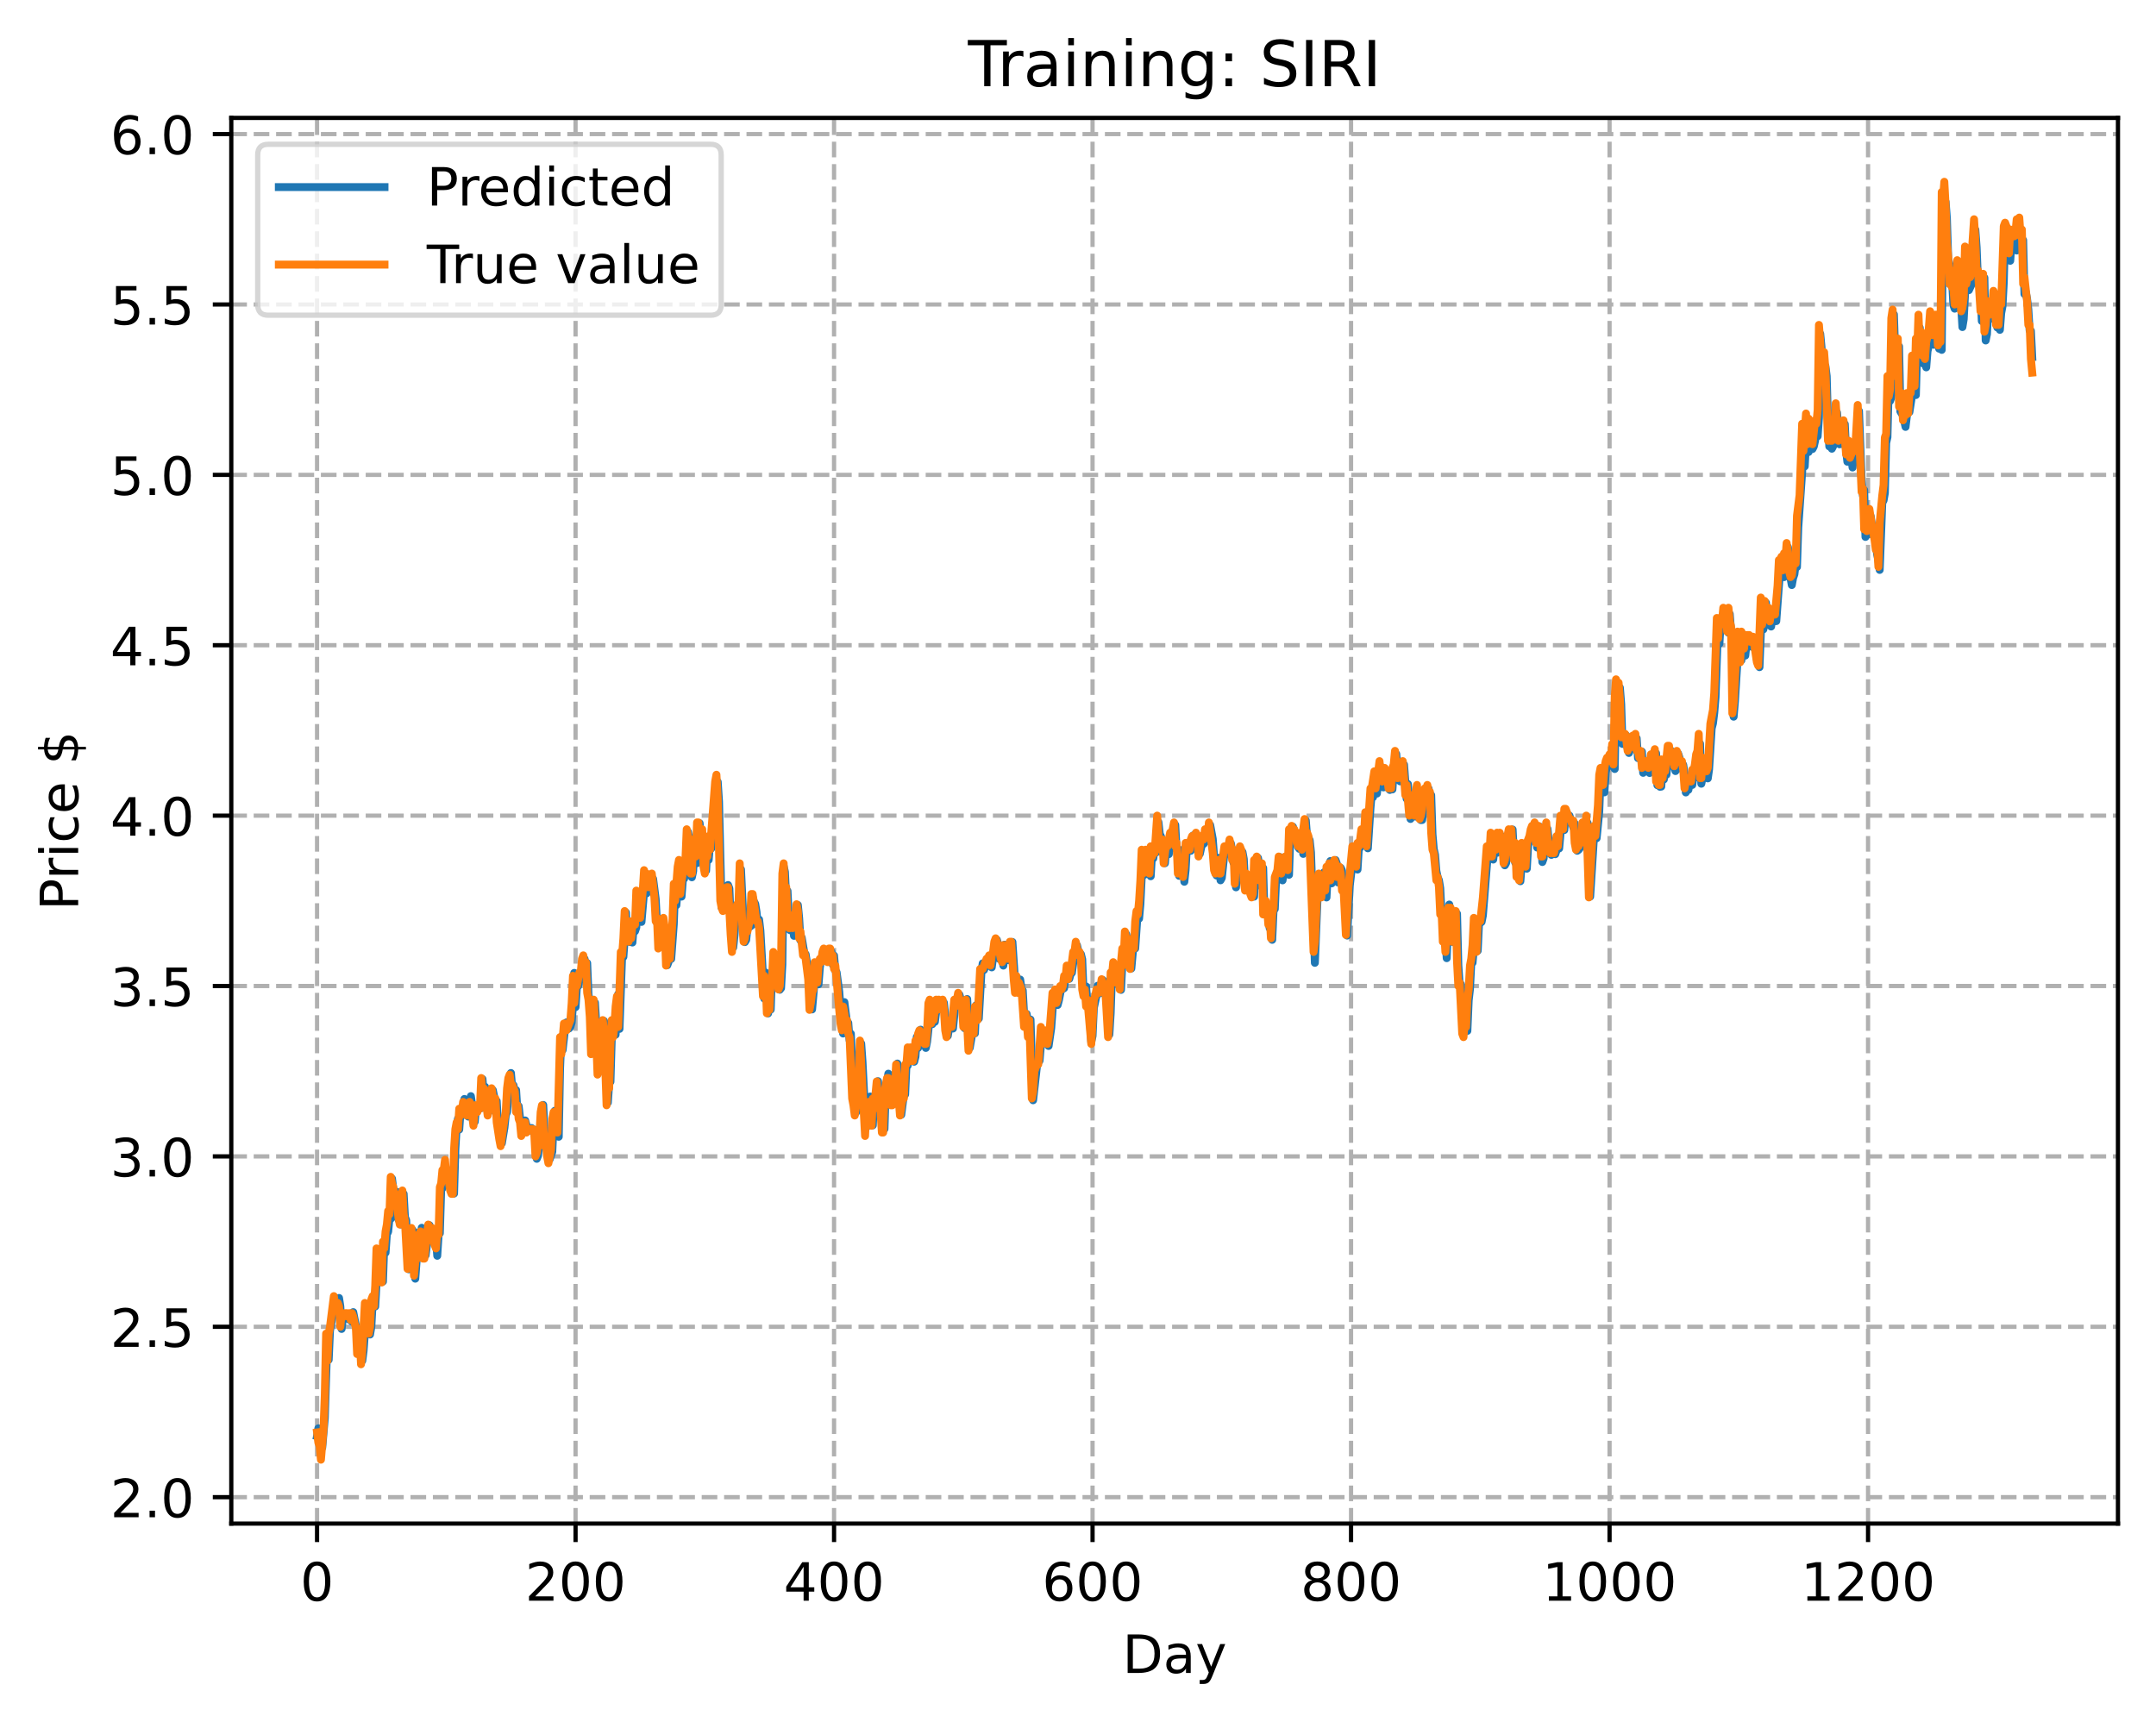 <?xml version="1.0" encoding="utf-8" standalone="no"?>
<!DOCTYPE svg PUBLIC "-//W3C//DTD SVG 1.1//EN"
  "http://www.w3.org/Graphics/SVG/1.1/DTD/svg11.dtd">
<!-- Created with matplotlib (https://matplotlib.org/) -->
<svg height="325.986pt" version="1.1" viewBox="0 0 408.101 325.986" width="408.101pt" xmlns="http://www.w3.org/2000/svg" xmlns:xlink="http://www.w3.org/1999/xlink">
 <defs>
  <style type="text/css">
*{stroke-linecap:butt;stroke-linejoin:round;}
  </style>
 </defs>
 <g id="figure_1">
  <g id="patch_1">
   <path d="M 0 325.986 
L 408.101 325.986 
L 408.101 0 
L 0 0 
z
" style="fill:#ffffff;"/>
  </g>
  <g id="axes_1">
   <g id="patch_2">
    <path d="M 43.781 288.43 
L 400.901 288.43 
L 400.901 22.318 
L 43.781 22.318 
z
" style="fill:#ffffff;"/>
   </g>
   <g id="matplotlib.axis_1">
    <g id="xtick_1">
     <g id="line2d_1">
      <path clip-path="url(#p9942f7e3c4)" d="M 60.014 288.43 
L 60.014 22.318 
" style="fill:none;stroke:#b0b0b0;stroke-dasharray:2.96,1.28;stroke-dashoffset:0;stroke-width:0.8;"/>
     </g>
     <g id="line2d_2">
      <defs>
       <path d="M 0 0 
L 0 3.5 
" id="ma9caccec24" style="stroke:#000000;stroke-width:0.8;"/>
      </defs>
      <g>
       <use style="stroke:#000000;stroke-width:0.8;" x="60.014" xlink:href="#ma9caccec24" y="288.43"/>
      </g>
     </g>
     <g id="text_1">
      <!-- 0 -->
      <defs>
       <path d="M 31.781 66.406 
Q 24.172 66.406 20.328 58.906 
Q 16.5 51.422 16.5 36.375 
Q 16.5 21.391 20.328 13.891 
Q 24.172 6.391 31.781 6.391 
Q 39.453 6.391 43.281 13.891 
Q 47.125 21.391 47.125 36.375 
Q 47.125 51.422 43.281 58.906 
Q 39.453 66.406 31.781 66.406 
z
M 31.781 74.219 
Q 44.047 74.219 50.516 64.516 
Q 56.984 54.828 56.984 36.375 
Q 56.984 17.969 50.516 8.266 
Q 44.047 -1.422 31.781 -1.422 
Q 19.531 -1.422 13.062 8.266 
Q 6.594 17.969 6.594 36.375 
Q 6.594 54.828 13.062 64.516 
Q 19.531 74.219 31.781 74.219 
z
" id="DejaVuSans-48"/>
      </defs>
      <g transform="translate(56.833 303.029)scale(0.1 -0.1)">
       <use xlink:href="#DejaVuSans-48"/>
      </g>
     </g>
    </g>
    <g id="xtick_2">
     <g id="line2d_3">
      <path clip-path="url(#p9942f7e3c4)" d="M 108.945 288.43 
L 108.945 22.318 
" style="fill:none;stroke:#b0b0b0;stroke-dasharray:2.96,1.28;stroke-dashoffset:0;stroke-width:0.8;"/>
     </g>
     <g id="line2d_4">
      <g>
       <use style="stroke:#000000;stroke-width:0.8;" x="108.945" xlink:href="#ma9caccec24" y="288.43"/>
      </g>
     </g>
     <g id="text_2">
      <!-- 200 -->
      <defs>
       <path d="M 19.188 8.297 
L 53.609 8.297 
L 53.609 0 
L 7.328 0 
L 7.328 8.297 
Q 12.938 14.109 22.625 23.891 
Q 32.328 33.688 34.812 36.531 
Q 39.547 41.844 41.422 45.531 
Q 43.312 49.219 43.312 52.781 
Q 43.312 58.594 39.234 62.25 
Q 35.156 65.922 28.609 65.922 
Q 23.969 65.922 18.812 64.312 
Q 13.672 62.703 7.812 59.422 
L 7.812 69.391 
Q 13.766 71.781 18.938 73 
Q 24.125 74.219 28.422 74.219 
Q 39.75 74.219 46.484 68.547 
Q 53.219 62.891 53.219 53.422 
Q 53.219 48.922 51.531 44.891 
Q 49.859 40.875 45.406 35.406 
Q 44.188 33.984 37.641 27.219 
Q 31.109 20.453 19.188 8.297 
z
" id="DejaVuSans-50"/>
      </defs>
      <g transform="translate(99.401 303.029)scale(0.1 -0.1)">
       <use xlink:href="#DejaVuSans-50"/>
       <use x="63.623" xlink:href="#DejaVuSans-48"/>
       <use x="127.246" xlink:href="#DejaVuSans-48"/>
      </g>
     </g>
    </g>
    <g id="xtick_3">
     <g id="line2d_5">
      <path clip-path="url(#p9942f7e3c4)" d="M 157.875 288.43 
L 157.875 22.318 
" style="fill:none;stroke:#b0b0b0;stroke-dasharray:2.96,1.28;stroke-dashoffset:0;stroke-width:0.8;"/>
     </g>
     <g id="line2d_6">
      <g>
       <use style="stroke:#000000;stroke-width:0.8;" x="157.875" xlink:href="#ma9caccec24" y="288.43"/>
      </g>
     </g>
     <g id="text_3">
      <!-- 400 -->
      <defs>
       <path d="M 37.797 64.312 
L 12.891 25.391 
L 37.797 25.391 
z
M 35.203 72.906 
L 47.609 72.906 
L 47.609 25.391 
L 58.016 25.391 
L 58.016 17.188 
L 47.609 17.188 
L 47.609 0 
L 37.797 0 
L 37.797 17.188 
L 4.891 17.188 
L 4.891 26.703 
z
" id="DejaVuSans-52"/>
      </defs>
      <g transform="translate(148.331 303.029)scale(0.1 -0.1)">
       <use xlink:href="#DejaVuSans-52"/>
       <use x="63.623" xlink:href="#DejaVuSans-48"/>
       <use x="127.246" xlink:href="#DejaVuSans-48"/>
      </g>
     </g>
    </g>
    <g id="xtick_4">
     <g id="line2d_7">
      <path clip-path="url(#p9942f7e3c4)" d="M 206.806 288.43 
L 206.806 22.318 
" style="fill:none;stroke:#b0b0b0;stroke-dasharray:2.96,1.28;stroke-dashoffset:0;stroke-width:0.8;"/>
     </g>
     <g id="line2d_8">
      <g>
       <use style="stroke:#000000;stroke-width:0.8;" x="206.806" xlink:href="#ma9caccec24" y="288.43"/>
      </g>
     </g>
     <g id="text_4">
      <!-- 600 -->
      <defs>
       <path d="M 33.016 40.375 
Q 26.375 40.375 22.484 35.828 
Q 18.609 31.297 18.609 23.391 
Q 18.609 15.531 22.484 10.953 
Q 26.375 6.391 33.016 6.391 
Q 39.656 6.391 43.531 10.953 
Q 47.406 15.531 47.406 23.391 
Q 47.406 31.297 43.531 35.828 
Q 39.656 40.375 33.016 40.375 
z
M 52.594 71.297 
L 52.594 62.312 
Q 48.875 64.062 45.094 64.984 
Q 41.312 65.922 37.594 65.922 
Q 27.828 65.922 22.672 59.328 
Q 17.531 52.734 16.797 39.406 
Q 19.672 43.656 24.016 45.922 
Q 28.375 48.188 33.594 48.188 
Q 44.578 48.188 50.953 41.516 
Q 57.328 34.859 57.328 23.391 
Q 57.328 12.156 50.688 5.359 
Q 44.047 -1.422 33.016 -1.422 
Q 20.359 -1.422 13.672 8.266 
Q 6.984 17.969 6.984 36.375 
Q 6.984 53.656 15.188 63.938 
Q 23.391 74.219 37.203 74.219 
Q 40.922 74.219 44.703 73.484 
Q 48.484 72.75 52.594 71.297 
z
" id="DejaVuSans-54"/>
      </defs>
      <g transform="translate(197.262 303.029)scale(0.1 -0.1)">
       <use xlink:href="#DejaVuSans-54"/>
       <use x="63.623" xlink:href="#DejaVuSans-48"/>
       <use x="127.246" xlink:href="#DejaVuSans-48"/>
      </g>
     </g>
    </g>
    <g id="xtick_5">
     <g id="line2d_9">
      <path clip-path="url(#p9942f7e3c4)" d="M 255.736 288.43 
L 255.736 22.318 
" style="fill:none;stroke:#b0b0b0;stroke-dasharray:2.96,1.28;stroke-dashoffset:0;stroke-width:0.8;"/>
     </g>
     <g id="line2d_10">
      <g>
       <use style="stroke:#000000;stroke-width:0.8;" x="255.736" xlink:href="#ma9caccec24" y="288.43"/>
      </g>
     </g>
     <g id="text_5">
      <!-- 800 -->
      <defs>
       <path d="M 31.781 34.625 
Q 24.75 34.625 20.719 30.859 
Q 16.703 27.094 16.703 20.516 
Q 16.703 13.922 20.719 10.156 
Q 24.75 6.391 31.781 6.391 
Q 38.812 6.391 42.859 10.172 
Q 46.922 13.969 46.922 20.516 
Q 46.922 27.094 42.891 30.859 
Q 38.875 34.625 31.781 34.625 
z
M 21.922 38.812 
Q 15.578 40.375 12.031 44.719 
Q 8.5 49.078 8.5 55.328 
Q 8.5 64.062 14.719 69.141 
Q 20.953 74.219 31.781 74.219 
Q 42.672 74.219 48.875 69.141 
Q 55.078 64.062 55.078 55.328 
Q 55.078 49.078 51.531 44.719 
Q 48 40.375 41.703 38.812 
Q 48.828 37.156 52.797 32.312 
Q 56.781 27.484 56.781 20.516 
Q 56.781 9.906 50.312 4.234 
Q 43.844 -1.422 31.781 -1.422 
Q 19.734 -1.422 13.25 4.234 
Q 6.781 9.906 6.781 20.516 
Q 6.781 27.484 10.781 32.312 
Q 14.797 37.156 21.922 38.812 
z
M 18.312 54.391 
Q 18.312 48.734 21.844 45.562 
Q 25.391 42.391 31.781 42.391 
Q 38.141 42.391 41.719 45.562 
Q 45.312 48.734 45.312 54.391 
Q 45.312 60.062 41.719 63.234 
Q 38.141 66.406 31.781 66.406 
Q 25.391 66.406 21.844 63.234 
Q 18.312 60.062 18.312 54.391 
z
" id="DejaVuSans-56"/>
      </defs>
      <g transform="translate(246.193 303.029)scale(0.1 -0.1)">
       <use xlink:href="#DejaVuSans-56"/>
       <use x="63.623" xlink:href="#DejaVuSans-48"/>
       <use x="127.246" xlink:href="#DejaVuSans-48"/>
      </g>
     </g>
    </g>
    <g id="xtick_6">
     <g id="line2d_11">
      <path clip-path="url(#p9942f7e3c4)" d="M 304.667 288.43 
L 304.667 22.318 
" style="fill:none;stroke:#b0b0b0;stroke-dasharray:2.96,1.28;stroke-dashoffset:0;stroke-width:0.8;"/>
     </g>
     <g id="line2d_12">
      <g>
       <use style="stroke:#000000;stroke-width:0.8;" x="304.667" xlink:href="#ma9caccec24" y="288.43"/>
      </g>
     </g>
     <g id="text_6">
      <!-- 1000 -->
      <defs>
       <path d="M 12.406 8.297 
L 28.516 8.297 
L 28.516 63.922 
L 10.984 60.406 
L 10.984 69.391 
L 28.422 72.906 
L 38.281 72.906 
L 38.281 8.297 
L 54.391 8.297 
L 54.391 0 
L 12.406 0 
z
" id="DejaVuSans-49"/>
      </defs>
      <g transform="translate(291.942 303.029)scale(0.1 -0.1)">
       <use xlink:href="#DejaVuSans-49"/>
       <use x="63.623" xlink:href="#DejaVuSans-48"/>
       <use x="127.246" xlink:href="#DejaVuSans-48"/>
       <use x="190.869" xlink:href="#DejaVuSans-48"/>
      </g>
     </g>
    </g>
    <g id="xtick_7">
     <g id="line2d_13">
      <path clip-path="url(#p9942f7e3c4)" d="M 353.598 288.43 
L 353.598 22.318 
" style="fill:none;stroke:#b0b0b0;stroke-dasharray:2.96,1.28;stroke-dashoffset:0;stroke-width:0.8;"/>
     </g>
     <g id="line2d_14">
      <g>
       <use style="stroke:#000000;stroke-width:0.8;" x="353.598" xlink:href="#ma9caccec24" y="288.43"/>
      </g>
     </g>
     <g id="text_7">
      <!-- 1200 -->
      <g transform="translate(340.873 303.029)scale(0.1 -0.1)">
       <use xlink:href="#DejaVuSans-49"/>
       <use x="63.623" xlink:href="#DejaVuSans-50"/>
       <use x="127.246" xlink:href="#DejaVuSans-48"/>
       <use x="190.869" xlink:href="#DejaVuSans-48"/>
      </g>
     </g>
    </g>
    <g id="text_8">
     <!-- Day -->
     <defs>
      <path d="M 19.672 64.797 
L 19.672 8.109 
L 31.594 8.109 
Q 46.688 8.109 53.688 14.938 
Q 60.688 21.781 60.688 36.531 
Q 60.688 51.172 53.688 57.984 
Q 46.688 64.797 31.594 64.797 
z
M 9.812 72.906 
L 30.078 72.906 
Q 51.266 72.906 61.172 64.094 
Q 71.094 55.281 71.094 36.531 
Q 71.094 17.672 61.125 8.828 
Q 51.172 0 30.078 0 
L 9.812 0 
z
" id="DejaVuSans-68"/>
      <path d="M 34.281 27.484 
Q 23.391 27.484 19.188 25 
Q 14.984 22.516 14.984 16.5 
Q 14.984 11.719 18.141 8.906 
Q 21.297 6.109 26.703 6.109 
Q 34.188 6.109 38.703 11.406 
Q 43.219 16.703 43.219 25.484 
L 43.219 27.484 
z
M 52.203 31.203 
L 52.203 0 
L 43.219 0 
L 43.219 8.297 
Q 40.141 3.328 35.547 0.953 
Q 30.953 -1.422 24.312 -1.422 
Q 15.922 -1.422 10.953 3.297 
Q 6 8.016 6 15.922 
Q 6 25.141 12.172 29.828 
Q 18.359 34.516 30.609 34.516 
L 43.219 34.516 
L 43.219 35.406 
Q 43.219 41.609 39.141 45 
Q 35.062 48.391 27.688 48.391 
Q 23 48.391 18.547 47.266 
Q 14.109 46.141 10.016 43.891 
L 10.016 52.203 
Q 14.938 54.109 19.578 55.047 
Q 24.219 56 28.609 56 
Q 40.484 56 46.344 49.844 
Q 52.203 43.703 52.203 31.203 
z
" id="DejaVuSans-97"/>
      <path d="M 32.172 -5.078 
Q 28.375 -14.844 24.75 -17.812 
Q 21.141 -20.797 15.094 -20.797 
L 7.906 -20.797 
L 7.906 -13.281 
L 13.188 -13.281 
Q 16.891 -13.281 18.938 -11.516 
Q 21 -9.766 23.484 -3.219 
L 25.094 0.875 
L 2.984 54.688 
L 12.5 54.688 
L 29.594 11.922 
L 46.688 54.688 
L 56.203 54.688 
z
" id="DejaVuSans-121"/>
     </defs>
     <g transform="translate(212.468 316.707)scale(0.1 -0.1)">
      <use xlink:href="#DejaVuSans-68"/>
      <use x="77.002" xlink:href="#DejaVuSans-97"/>
      <use x="138.281" xlink:href="#DejaVuSans-121"/>
     </g>
    </g>
   </g>
   <g id="matplotlib.axis_2">
    <g id="ytick_1">
     <g id="line2d_15">
      <path clip-path="url(#p9942f7e3c4)" d="M 43.781 283.43 
L 400.901 283.43 
" style="fill:none;stroke:#b0b0b0;stroke-dasharray:2.96,1.28;stroke-dashoffset:0;stroke-width:0.8;"/>
     </g>
     <g id="line2d_16">
      <defs>
       <path d="M 0 0 
L -3.5 0 
" id="m25192cf83d" style="stroke:#000000;stroke-width:0.8;"/>
      </defs>
      <g>
       <use style="stroke:#000000;stroke-width:0.8;" x="43.781" xlink:href="#m25192cf83d" y="283.43"/>
      </g>
     </g>
     <g id="text_9">
      <!-- 2.0 -->
      <defs>
       <path d="M 10.688 12.406 
L 21 12.406 
L 21 0 
L 10.688 0 
z
" id="DejaVuSans-46"/>
      </defs>
      <g transform="translate(20.878 287.23)scale(0.1 -0.1)">
       <use xlink:href="#DejaVuSans-50"/>
       <use x="63.623" xlink:href="#DejaVuSans-46"/>
       <use x="95.41" xlink:href="#DejaVuSans-48"/>
      </g>
     </g>
    </g>
    <g id="ytick_2">
     <g id="line2d_17">
      <path clip-path="url(#p9942f7e3c4)" d="M 43.781 251.174 
L 400.901 251.174 
" style="fill:none;stroke:#b0b0b0;stroke-dasharray:2.96,1.28;stroke-dashoffset:0;stroke-width:0.8;"/>
     </g>
     <g id="line2d_18">
      <g>
       <use style="stroke:#000000;stroke-width:0.8;" x="43.781" xlink:href="#m25192cf83d" y="251.174"/>
      </g>
     </g>
     <g id="text_10">
      <!-- 2.5 -->
      <defs>
       <path d="M 10.797 72.906 
L 49.516 72.906 
L 49.516 64.594 
L 19.828 64.594 
L 19.828 46.734 
Q 21.969 47.469 24.109 47.828 
Q 26.266 48.188 28.422 48.188 
Q 40.625 48.188 47.75 41.5 
Q 54.891 34.812 54.891 23.391 
Q 54.891 11.625 47.562 5.094 
Q 40.234 -1.422 26.906 -1.422 
Q 22.312 -1.422 17.547 -0.641 
Q 12.797 0.141 7.719 1.703 
L 7.719 11.625 
Q 12.109 9.234 16.797 8.062 
Q 21.484 6.891 26.703 6.891 
Q 35.156 6.891 40.078 11.328 
Q 45.016 15.766 45.016 23.391 
Q 45.016 31 40.078 35.438 
Q 35.156 39.891 26.703 39.891 
Q 22.75 39.891 18.812 39.016 
Q 14.891 38.141 10.797 36.281 
z
" id="DejaVuSans-53"/>
      </defs>
      <g transform="translate(20.878 254.974)scale(0.1 -0.1)">
       <use xlink:href="#DejaVuSans-50"/>
       <use x="63.623" xlink:href="#DejaVuSans-46"/>
       <use x="95.41" xlink:href="#DejaVuSans-53"/>
      </g>
     </g>
    </g>
    <g id="ytick_3">
     <g id="line2d_19">
      <path clip-path="url(#p9942f7e3c4)" d="M 43.781 218.918 
L 400.901 218.918 
" style="fill:none;stroke:#b0b0b0;stroke-dasharray:2.96,1.28;stroke-dashoffset:0;stroke-width:0.8;"/>
     </g>
     <g id="line2d_20">
      <g>
       <use style="stroke:#000000;stroke-width:0.8;" x="43.781" xlink:href="#m25192cf83d" y="218.918"/>
      </g>
     </g>
     <g id="text_11">
      <!-- 3.0 -->
      <defs>
       <path d="M 40.578 39.312 
Q 47.656 37.797 51.625 33 
Q 55.609 28.219 55.609 21.188 
Q 55.609 10.406 48.188 4.484 
Q 40.766 -1.422 27.094 -1.422 
Q 22.516 -1.422 17.656 -0.516 
Q 12.797 0.391 7.625 2.203 
L 7.625 11.719 
Q 11.719 9.328 16.594 8.109 
Q 21.484 6.891 26.812 6.891 
Q 36.078 6.891 40.938 10.547 
Q 45.797 14.203 45.797 21.188 
Q 45.797 27.641 41.281 31.266 
Q 36.766 34.906 28.719 34.906 
L 20.219 34.906 
L 20.219 43.016 
L 29.109 43.016 
Q 36.375 43.016 40.234 45.922 
Q 44.094 48.828 44.094 54.297 
Q 44.094 59.906 40.109 62.906 
Q 36.141 65.922 28.719 65.922 
Q 24.656 65.922 20.016 65.031 
Q 15.375 64.156 9.812 62.312 
L 9.812 71.094 
Q 15.438 72.656 20.344 73.438 
Q 25.25 74.219 29.594 74.219 
Q 40.828 74.219 47.359 69.109 
Q 53.906 64.016 53.906 55.328 
Q 53.906 49.266 50.438 45.094 
Q 46.969 40.922 40.578 39.312 
z
" id="DejaVuSans-51"/>
      </defs>
      <g transform="translate(20.878 222.718)scale(0.1 -0.1)">
       <use xlink:href="#DejaVuSans-51"/>
       <use x="63.623" xlink:href="#DejaVuSans-46"/>
       <use x="95.41" xlink:href="#DejaVuSans-48"/>
      </g>
     </g>
    </g>
    <g id="ytick_4">
     <g id="line2d_21">
      <path clip-path="url(#p9942f7e3c4)" d="M 43.781 186.662 
L 400.901 186.662 
" style="fill:none;stroke:#b0b0b0;stroke-dasharray:2.96,1.28;stroke-dashoffset:0;stroke-width:0.8;"/>
     </g>
     <g id="line2d_22">
      <g>
       <use style="stroke:#000000;stroke-width:0.8;" x="43.781" xlink:href="#m25192cf83d" y="186.662"/>
      </g>
     </g>
     <g id="text_12">
      <!-- 3.5 -->
      <g transform="translate(20.878 190.462)scale(0.1 -0.1)">
       <use xlink:href="#DejaVuSans-51"/>
       <use x="63.623" xlink:href="#DejaVuSans-46"/>
       <use x="95.41" xlink:href="#DejaVuSans-53"/>
      </g>
     </g>
    </g>
    <g id="ytick_5">
     <g id="line2d_23">
      <path clip-path="url(#p9942f7e3c4)" d="M 43.781 154.406 
L 400.901 154.406 
" style="fill:none;stroke:#b0b0b0;stroke-dasharray:2.96,1.28;stroke-dashoffset:0;stroke-width:0.8;"/>
     </g>
     <g id="line2d_24">
      <g>
       <use style="stroke:#000000;stroke-width:0.8;" x="43.781" xlink:href="#m25192cf83d" y="154.406"/>
      </g>
     </g>
     <g id="text_13">
      <!-- 4.0 -->
      <g transform="translate(20.878 158.206)scale(0.1 -0.1)">
       <use xlink:href="#DejaVuSans-52"/>
       <use x="63.623" xlink:href="#DejaVuSans-46"/>
       <use x="95.41" xlink:href="#DejaVuSans-48"/>
      </g>
     </g>
    </g>
    <g id="ytick_6">
     <g id="line2d_25">
      <path clip-path="url(#p9942f7e3c4)" d="M 43.781 122.15 
L 400.901 122.15 
" style="fill:none;stroke:#b0b0b0;stroke-dasharray:2.96,1.28;stroke-dashoffset:0;stroke-width:0.8;"/>
     </g>
     <g id="line2d_26">
      <g>
       <use style="stroke:#000000;stroke-width:0.8;" x="43.781" xlink:href="#m25192cf83d" y="122.15"/>
      </g>
     </g>
     <g id="text_14">
      <!-- 4.5 -->
      <g transform="translate(20.878 125.95)scale(0.1 -0.1)">
       <use xlink:href="#DejaVuSans-52"/>
       <use x="63.623" xlink:href="#DejaVuSans-46"/>
       <use x="95.41" xlink:href="#DejaVuSans-53"/>
      </g>
     </g>
    </g>
    <g id="ytick_7">
     <g id="line2d_27">
      <path clip-path="url(#p9942f7e3c4)" d="M 43.781 89.894 
L 400.901 89.894 
" style="fill:none;stroke:#b0b0b0;stroke-dasharray:2.96,1.28;stroke-dashoffset:0;stroke-width:0.8;"/>
     </g>
     <g id="line2d_28">
      <g>
       <use style="stroke:#000000;stroke-width:0.8;" x="43.781" xlink:href="#m25192cf83d" y="89.894"/>
      </g>
     </g>
     <g id="text_15">
      <!-- 5.0 -->
      <g transform="translate(20.878 93.694)scale(0.1 -0.1)">
       <use xlink:href="#DejaVuSans-53"/>
       <use x="63.623" xlink:href="#DejaVuSans-46"/>
       <use x="95.41" xlink:href="#DejaVuSans-48"/>
      </g>
     </g>
    </g>
    <g id="ytick_8">
     <g id="line2d_29">
      <path clip-path="url(#p9942f7e3c4)" d="M 43.781 57.638 
L 400.901 57.638 
" style="fill:none;stroke:#b0b0b0;stroke-dasharray:2.96,1.28;stroke-dashoffset:0;stroke-width:0.8;"/>
     </g>
     <g id="line2d_30">
      <g>
       <use style="stroke:#000000;stroke-width:0.8;" x="43.781" xlink:href="#m25192cf83d" y="57.638"/>
      </g>
     </g>
     <g id="text_16">
      <!-- 5.5 -->
      <g transform="translate(20.878 61.438)scale(0.1 -0.1)">
       <use xlink:href="#DejaVuSans-53"/>
       <use x="63.623" xlink:href="#DejaVuSans-46"/>
       <use x="95.41" xlink:href="#DejaVuSans-53"/>
      </g>
     </g>
    </g>
    <g id="ytick_9">
     <g id="line2d_31">
      <path clip-path="url(#p9942f7e3c4)" d="M 43.781 25.382 
L 400.901 25.382 
" style="fill:none;stroke:#b0b0b0;stroke-dasharray:2.96,1.28;stroke-dashoffset:0;stroke-width:0.8;"/>
     </g>
     <g id="line2d_32">
      <g>
       <use style="stroke:#000000;stroke-width:0.8;" x="43.781" xlink:href="#m25192cf83d" y="25.382"/>
      </g>
     </g>
     <g id="text_17">
      <!-- 6.0 -->
      <g transform="translate(20.878 29.182)scale(0.1 -0.1)">
       <use xlink:href="#DejaVuSans-54"/>
       <use x="63.623" xlink:href="#DejaVuSans-46"/>
       <use x="95.41" xlink:href="#DejaVuSans-48"/>
      </g>
     </g>
    </g>
    <g id="text_18">
     <!-- Price $ -->
     <defs>
      <path d="M 19.672 64.797 
L 19.672 37.406 
L 32.078 37.406 
Q 38.969 37.406 42.719 40.969 
Q 46.484 44.531 46.484 51.125 
Q 46.484 57.672 42.719 61.234 
Q 38.969 64.797 32.078 64.797 
z
M 9.812 72.906 
L 32.078 72.906 
Q 44.344 72.906 50.609 67.359 
Q 56.891 61.812 56.891 51.125 
Q 56.891 40.328 50.609 34.812 
Q 44.344 29.297 32.078 29.297 
L 19.672 29.297 
L 19.672 0 
L 9.812 0 
z
" id="DejaVuSans-80"/>
      <path d="M 41.109 46.297 
Q 39.594 47.172 37.812 47.578 
Q 36.031 48 33.891 48 
Q 26.266 48 22.188 43.047 
Q 18.109 38.094 18.109 28.812 
L 18.109 0 
L 9.078 0 
L 9.078 54.688 
L 18.109 54.688 
L 18.109 46.188 
Q 20.953 51.172 25.484 53.578 
Q 30.031 56 36.531 56 
Q 37.453 56 38.578 55.875 
Q 39.703 55.766 41.062 55.516 
z
" id="DejaVuSans-114"/>
      <path d="M 9.422 54.688 
L 18.406 54.688 
L 18.406 0 
L 9.422 0 
z
M 9.422 75.984 
L 18.406 75.984 
L 18.406 64.594 
L 9.422 64.594 
z
" id="DejaVuSans-105"/>
      <path d="M 48.781 52.594 
L 48.781 44.188 
Q 44.969 46.297 41.141 47.344 
Q 37.312 48.391 33.406 48.391 
Q 24.656 48.391 19.812 42.844 
Q 14.984 37.312 14.984 27.297 
Q 14.984 17.281 19.812 11.734 
Q 24.656 6.203 33.406 6.203 
Q 37.312 6.203 41.141 7.25 
Q 44.969 8.297 48.781 10.406 
L 48.781 2.094 
Q 45.016 0.344 40.984 -0.531 
Q 36.969 -1.422 32.422 -1.422 
Q 20.062 -1.422 12.781 6.344 
Q 5.516 14.109 5.516 27.297 
Q 5.516 40.672 12.859 48.328 
Q 20.219 56 33.016 56 
Q 37.156 56 41.109 55.141 
Q 45.062 54.297 48.781 52.594 
z
" id="DejaVuSans-99"/>
      <path d="M 56.203 29.594 
L 56.203 25.203 
L 14.891 25.203 
Q 15.484 15.922 20.484 11.062 
Q 25.484 6.203 34.422 6.203 
Q 39.594 6.203 44.453 7.469 
Q 49.312 8.734 54.109 11.281 
L 54.109 2.781 
Q 49.266 0.734 44.188 -0.344 
Q 39.109 -1.422 33.891 -1.422 
Q 20.797 -1.422 13.156 6.188 
Q 5.516 13.812 5.516 26.812 
Q 5.516 40.234 12.766 48.109 
Q 20.016 56 32.328 56 
Q 43.359 56 49.781 48.891 
Q 56.203 41.797 56.203 29.594 
z
M 47.219 32.234 
Q 47.125 39.594 43.094 43.984 
Q 39.062 48.391 32.422 48.391 
Q 24.906 48.391 20.391 44.141 
Q 15.875 39.891 15.188 32.172 
z
" id="DejaVuSans-101"/>
      <path id="DejaVuSans-32"/>
      <path d="M 33.797 -14.703 
L 28.906 -14.703 
L 28.859 0 
Q 23.734 0.094 18.609 1.188 
Q 13.484 2.297 8.297 4.5 
L 8.297 13.281 
Q 13.281 10.156 18.375 8.562 
Q 23.484 6.984 28.906 6.938 
L 28.906 29.203 
Q 18.109 30.953 13.203 35.156 
Q 8.297 39.359 8.297 46.688 
Q 8.297 54.641 13.625 59.219 
Q 18.953 63.812 28.906 64.5 
L 28.906 75.984 
L 33.797 75.984 
L 33.797 64.656 
Q 38.328 64.453 42.578 63.688 
Q 46.828 62.938 50.875 61.625 
L 50.875 53.078 
Q 46.828 55.125 42.547 56.25 
Q 38.281 57.375 33.797 57.562 
L 33.797 36.719 
Q 44.875 35.016 50.094 30.609 
Q 55.328 26.219 55.328 18.609 
Q 55.328 10.359 49.781 5.594 
Q 44.234 0.828 33.797 0.094 
z
M 28.906 37.594 
L 28.906 57.625 
Q 23.25 56.984 20.266 54.391 
Q 17.281 51.812 17.281 47.516 
Q 17.281 43.312 20.031 40.969 
Q 22.797 38.625 28.906 37.594 
z
M 33.797 28.219 
L 33.797 7.078 
Q 39.984 7.906 43.141 10.594 
Q 46.297 13.281 46.297 17.672 
Q 46.297 21.969 43.281 24.5 
Q 40.281 27.047 33.797 28.219 
z
" id="DejaVuSans-36"/>
     </defs>
     <g transform="translate(14.798 172.342)rotate(-90)scale(0.1 -0.1)">
      <use xlink:href="#DejaVuSans-80"/>
      <use x="58.553" xlink:href="#DejaVuSans-114"/>
      <use x="99.666" xlink:href="#DejaVuSans-105"/>
      <use x="127.449" xlink:href="#DejaVuSans-99"/>
      <use x="182.43" xlink:href="#DejaVuSans-101"/>
      <use x="243.953" xlink:href="#DejaVuSans-32"/>
      <use x="275.74" xlink:href="#DejaVuSans-36"/>
     </g>
    </g>
   </g>
   <g id="line2d_33">
    <path clip-path="url(#p9942f7e3c4)" d="M 60.014 271.823 
L 60.259 270.392 
L 60.748 274.056 
L 60.993 274.038 
L 61.482 268.406 
L 61.971 253.34 
L 62.216 257.421 
L 62.461 251.918 
L 62.95 249.198 
L 63.194 248.704 
L 63.439 246.126 
L 63.684 247.514 
L 63.928 247.105 
L 64.173 245.719 
L 64.418 247.313 
L 64.662 251.582 
L 64.907 249.423 
L 65.152 249.01 
L 65.396 249.013 
L 65.641 248.706 
L 65.886 249.473 
L 66.13 249.834 
L 66.375 249.374 
L 66.62 250.203 
L 66.864 248.399 
L 67.598 252.202 
L 67.843 255.719 
L 68.088 252.752 
L 68.332 253.152 
L 68.577 257.601 
L 68.821 255.728 
L 69.066 252.354 
L 69.311 247.393 
L 69.555 248.331 
L 69.8 251.478 
L 70.045 252.632 
L 70.289 251.154 
L 70.534 246.592 
L 70.779 245.797 
L 71.023 247.332 
L 71.268 243.054 
L 71.513 236.632 
L 71.757 238.942 
L 72.002 240.076 
L 72.247 240.652 
L 72.491 242.61 
L 72.736 235.533 
L 72.981 237.142 
L 73.225 233.637 
L 73.47 233.188 
L 73.715 230.648 
L 73.959 230.749 
L 74.204 223.134 
L 74.693 227.136 
L 74.938 227.808 
L 75.182 225.643 
L 75.427 230.882 
L 75.672 230.788 
L 75.916 231.817 
L 76.161 231.442 
L 76.406 226.02 
L 76.65 230.417 
L 76.895 231.01 
L 77.14 237.2 
L 77.384 240.287 
L 77.629 235.256 
L 77.874 233.548 
L 78.118 232.877 
L 78.608 242.067 
L 78.852 238.77 
L 79.097 237.945 
L 79.342 233.26 
L 79.586 235.726 
L 79.831 232.432 
L 80.32 237.608 
L 80.565 237.63 
L 81.299 231.952 
L 81.543 234.753 
L 81.788 233.787 
L 82.033 233.721 
L 82.522 234.651 
L 82.767 237.73 
L 83.011 233.808 
L 83.256 233.469 
L 83.501 225.255 
L 83.745 224.949 
L 83.99 221.492 
L 84.235 221.16 
L 84.479 221.236 
L 84.724 222.845 
L 84.969 221.974 
L 85.213 224.842 
L 85.458 224.372 
L 85.703 225.7 
L 85.947 225.95 
L 86.192 217.599 
L 86.437 213.372 
L 86.681 211.794 
L 86.926 213.84 
L 87.17 210.397 
L 87.415 211.24 
L 87.66 210.086 
L 87.904 208.043 
L 88.638 211.377 
L 89.128 207.511 
L 89.862 212.367 
L 90.106 209.777 
L 90.596 209.635 
L 90.84 209.013 
L 91.085 209.79 
L 91.33 204.27 
L 91.574 207.537 
L 91.819 205.74 
L 92.064 208.59 
L 92.308 209.801 
L 92.553 210.449 
L 92.797 209.155 
L 93.042 206.656 
L 93.287 206.375 
L 93.776 208.722 
L 94.021 208.449 
L 94.265 212.662 
L 94.51 213.5 
L 94.999 216.421 
L 95.489 213.454 
L 95.733 211.088 
L 95.978 210.521 
L 96.467 204.047 
L 96.712 203.131 
L 96.957 205.976 
L 97.201 205.449 
L 97.446 206.785 
L 97.691 206.361 
L 97.935 210.245 
L 98.18 209.399 
L 98.424 211.566 
L 98.669 212.391 
L 98.914 214.58 
L 99.403 212.113 
L 99.892 213.789 
L 100.137 214.004 
L 100.382 214.035 
L 100.626 213.545 
L 100.871 214.128 
L 101.116 213.839 
L 101.36 214.099 
L 101.605 219.374 
L 101.85 218.763 
L 102.584 210.388 
L 102.828 209.179 
L 103.073 214.178 
L 103.318 216.706 
L 103.562 216.933 
L 104.052 219.459 
L 104.541 218.038 
L 104.785 212.441 
L 105.03 210.275 
L 105.275 211.14 
L 105.519 210.801 
L 105.764 215.2 
L 106.009 202.372 
L 106.253 196.289 
L 106.498 198.776 
L 106.987 194.474 
L 107.232 193.549 
L 107.477 194.771 
L 107.721 194.7 
L 107.966 194.406 
L 108.211 193.562 
L 108.455 190.198 
L 108.7 184.175 
L 108.945 190.661 
L 109.189 186.902 
L 109.434 186.682 
L 109.923 184.724 
L 110.168 185.035 
L 110.412 181.601 
L 110.657 181.542 
L 110.902 183.214 
L 111.146 182.325 
L 111.391 188.272 
L 111.636 190.027 
L 112.125 198.834 
L 112.614 189.821 
L 113.104 197.546 
L 113.348 202.929 
L 113.593 199.973 
L 113.838 201.09 
L 114.327 193.276 
L 114.572 194.889 
L 115.061 208.726 
L 115.306 205.03 
L 115.55 204.781 
L 115.795 196.513 
L 116.04 193.867 
L 116.284 195.846 
L 116.529 195.879 
L 116.773 190.556 
L 117.018 188.205 
L 117.263 194.78 
L 117.752 180.919 
L 117.997 181.154 
L 118.241 177.817 
L 118.486 172.761 
L 118.731 177.147 
L 118.975 176.858 
L 119.22 178.342 
L 119.465 174.447 
L 119.709 178.429 
L 119.954 175.274 
L 120.199 176.301 
L 120.443 175.584 
L 120.688 169.135 
L 120.933 170.761 
L 121.177 171.397 
L 121.422 174.529 
L 121.911 168.856 
L 122.156 165.422 
L 122.4 169.122 
L 122.645 166.346 
L 122.89 168.438 
L 123.379 166.617 
L 123.624 166.372 
L 124.113 170.187 
L 124.358 174.694 
L 124.602 175.348 
L 124.847 179.177 
L 125.092 174.715 
L 125.336 176.654 
L 125.826 175.543 
L 126.07 176.076 
L 126.315 182.718 
L 126.56 182.059 
L 126.804 178.677 
L 127.049 181.535 
L 127.538 174.97 
L 127.783 168.155 
L 128.028 171.369 
L 128.517 165.189 
L 128.761 163.401 
L 129.006 169.736 
L 129.251 166.564 
L 129.495 166.346 
L 129.74 163.775 
L 129.985 163.625 
L 130.229 157.491 
L 130.474 158.816 
L 130.719 164.402 
L 130.963 166.076 
L 131.208 164.911 
L 131.453 158.812 
L 131.697 160.214 
L 131.942 163.399 
L 132.187 157.232 
L 132.431 155.84 
L 132.676 159.19 
L 132.921 158.249 
L 133.165 158.272 
L 133.41 164.169 
L 133.655 164.821 
L 133.899 160.345 
L 134.144 162.777 
L 134.388 159.806 
L 134.633 160.631 
L 134.878 157.433 
L 135.122 156.13 
L 135.612 148.418 
L 135.856 148.019 
L 136.101 151.763 
L 136.59 171.814 
L 136.835 171.886 
L 137.08 171.305 
L 137.324 172.141 
L 137.569 170.526 
L 137.814 167.544 
L 138.058 168.187 
L 138.303 174.204 
L 138.792 179.356 
L 139.037 177.044 
L 139.282 173.287 
L 139.526 173.059 
L 139.771 171.218 
L 140.016 172.429 
L 140.26 164.592 
L 140.749 174.909 
L 140.994 178.348 
L 141.239 177.93 
L 141.483 175.643 
L 141.728 175.592 
L 142.217 175.23 
L 142.462 169.834 
L 142.707 170.688 
L 142.951 171.105 
L 143.196 172.614 
L 143.441 175.087 
L 143.685 174.074 
L 143.93 176.158 
L 144.664 189.041 
L 144.909 184.1 
L 145.153 185.239 
L 145.398 191.845 
L 145.643 189.335 
L 145.887 191.13 
L 146.132 184.271 
L 146.376 184.143 
L 146.621 180.776 
L 146.866 181.828 
L 147.11 185.562 
L 147.355 185.851 
L 147.6 187.37 
L 147.844 187.058 
L 148.089 182.571 
L 148.334 163.968 
L 148.578 165.07 
L 148.823 170.348 
L 149.068 168.671 
L 149.312 173.709 
L 149.557 176.097 
L 149.802 175.985 
L 150.046 175.101 
L 150.291 177.166 
L 150.536 173.171 
L 150.78 173.242 
L 151.025 171.328 
L 151.27 173.834 
L 151.514 178.015 
L 151.759 177.507 
L 152.248 180.43 
L 152.493 180.65 
L 153.227 185.151 
L 153.471 190.276 
L 153.716 191.094 
L 154.45 182.935 
L 154.695 183.519 
L 154.939 186.342 
L 155.184 183.147 
L 155.429 181.529 
L 155.673 181.928 
L 155.918 181.407 
L 156.163 180.457 
L 156.407 181.803 
L 156.652 181.406 
L 156.897 182.021 
L 157.141 180.438 
L 157.386 180.2 
L 157.631 182.616 
L 157.875 180.898 
L 158.12 183.732 
L 158.364 184.081 
L 158.854 187.714 
L 159.343 193.947 
L 159.588 195.654 
L 159.832 189.712 
L 160.322 193.623 
L 160.566 193.637 
L 160.811 196.929 
L 161.056 195.699 
L 161.545 208.423 
L 161.79 208.622 
L 162.034 210.584 
L 162.768 203.353 
L 163.013 197.558 
L 163.258 200.984 
L 163.747 210.655 
L 163.992 213.431 
L 164.236 209.662 
L 164.481 212.959 
L 164.725 207.582 
L 165.215 213.031 
L 165.459 207.998 
L 165.704 209.536 
L 165.949 206.249 
L 166.193 204.675 
L 166.438 207.656 
L 166.683 206.812 
L 167.172 213.748 
L 167.417 213.723 
L 167.661 206.355 
L 168.151 203.256 
L 168.885 207.881 
L 169.129 209.004 
L 169.374 208.569 
L 169.619 205.746 
L 169.863 201.339 
L 170.352 209.027 
L 170.597 211.033 
L 171.086 207.254 
L 171.331 207.184 
L 171.576 201.614 
L 171.82 201.721 
L 172.065 198.511 
L 172.31 199.105 
L 172.554 198.747 
L 172.799 200.552 
L 173.044 200.994 
L 173.288 200.03 
L 173.533 196.307 
L 173.778 198.389 
L 174.022 195.535 
L 174.267 194.928 
L 174.512 197.215 
L 174.756 196.16 
L 175.246 198.381 
L 175.49 197.179 
L 175.735 194.945 
L 175.98 190.107 
L 176.224 190.236 
L 176.469 193.888 
L 176.713 191.757 
L 176.958 193.45 
L 177.447 189.72 
L 177.692 190.959 
L 177.937 190.108 
L 178.181 191.03 
L 178.426 189.633 
L 178.671 189.833 
L 178.915 192.113 
L 179.16 195.674 
L 179.405 196.103 
L 179.649 194.655 
L 179.894 194.395 
L 180.139 193.148 
L 180.383 194.714 
L 180.873 189.853 
L 181.117 190.193 
L 181.362 189.456 
L 181.607 188.298 
L 182.34 190.872 
L 182.585 194.651 
L 182.83 192.485 
L 183.074 189.13 
L 183.564 198.367 
L 184.053 195.516 
L 184.542 195.619 
L 184.787 190.282 
L 185.032 192.2 
L 185.276 192.822 
L 185.766 184.067 
L 186.01 182.375 
L 186.255 183.618 
L 186.5 183.037 
L 186.744 182.885 
L 186.989 182.172 
L 187.234 181.905 
L 187.478 181.243 
L 187.723 183.133 
L 187.968 181.274 
L 188.212 180.798 
L 188.457 178.437 
L 188.701 177.93 
L 188.946 178.741 
L 189.191 181.538 
L 189.435 180.235 
L 189.925 182.794 
L 190.169 178.835 
L 190.659 180.252 
L 190.903 181.779 
L 191.148 181.048 
L 191.393 178.363 
L 191.637 178.328 
L 192.127 185.633 
L 192.371 187.282 
L 192.616 185.173 
L 192.861 187.72 
L 193.105 185.439 
L 193.35 187.136 
L 193.595 187.5 
L 193.839 191.884 
L 194.084 194.073 
L 194.328 191.938 
L 194.573 193.479 
L 194.818 195.835 
L 195.062 193.011 
L 195.552 208.288 
L 196.286 201.77 
L 196.53 201.06 
L 196.775 200.809 
L 197.264 195.139 
L 197.509 196.535 
L 197.754 195.311 
L 197.998 195.249 
L 198.488 198.008 
L 198.977 194.642 
L 199.466 188.137 
L 199.711 188.515 
L 199.956 187.912 
L 200.2 190.254 
L 200.445 189.323 
L 200.934 186.795 
L 201.179 187.224 
L 201.423 187.061 
L 201.668 185.027 
L 201.913 185.427 
L 202.157 183.357 
L 202.402 185.299 
L 202.647 184.413 
L 202.891 184.17 
L 203.381 180.657 
L 203.625 180.582 
L 203.87 178.967 
L 204.115 180.056 
L 204.359 180.601 
L 204.604 180.638 
L 204.849 181.614 
L 205.093 187.748 
L 205.338 188.541 
L 205.583 186.737 
L 205.827 189.885 
L 206.072 189.342 
L 206.561 197.241 
L 206.806 196.104 
L 207.05 190.8 
L 207.54 188.5 
L 207.784 186.603 
L 208.029 187.87 
L 208.274 188.026 
L 208.518 187.935 
L 208.763 185.531 
L 209.008 186.715 
L 209.252 186.881 
L 209.497 187.722 
L 209.742 194.051 
L 209.986 195.857 
L 210.231 191.833 
L 210.476 184.576 
L 210.72 184.778 
L 210.965 183.116 
L 211.21 183.581 
L 211.454 186.243 
L 211.699 185.99 
L 211.943 184.638 
L 212.188 187.396 
L 212.433 182.472 
L 212.677 180.28 
L 212.922 182.107 
L 213.167 176.83 
L 213.411 178.011 
L 213.656 182.779 
L 213.901 181.356 
L 214.145 183.346 
L 214.635 177.981 
L 214.879 179.56 
L 215.369 172.49 
L 215.613 173.9 
L 215.858 171.113 
L 216.347 161.151 
L 216.592 165.623 
L 217.081 161.407 
L 217.571 163.493 
L 217.815 165.881 
L 218.06 161.588 
L 218.304 162.5 
L 218.549 160.508 
L 218.794 161.427 
L 219.283 155.653 
L 219.528 157.905 
L 219.772 158.378 
L 220.017 161.379 
L 220.262 160.93 
L 220.506 163.414 
L 220.751 160.544 
L 220.996 159.785 
L 221.24 161.702 
L 221.73 158.169 
L 221.974 157.626 
L 222.219 157.596 
L 222.464 156.172 
L 222.708 160.814 
L 222.953 160.611 
L 223.198 165.801 
L 223.442 163.682 
L 223.687 164.044 
L 223.931 162.757 
L 224.176 166.924 
L 224.421 164.674 
L 224.665 160.139 
L 224.91 160.443 
L 225.155 160.974 
L 225.399 161.061 
L 225.644 160.337 
L 225.889 158.129 
L 226.133 160.202 
L 226.378 159.619 
L 226.623 158.676 
L 226.867 159.57 
L 227.112 161.637 
L 227.601 159.39 
L 227.846 159.748 
L 228.335 157.112 
L 228.58 158.642 
L 228.825 159.216 
L 229.069 156.188 
L 229.559 158.836 
L 230.048 165.261 
L 230.292 165.745 
L 230.537 163.372 
L 230.782 162.385 
L 231.026 166.652 
L 231.271 166.211 
L 231.76 161.557 
L 232.005 161.19 
L 232.25 161.662 
L 232.494 161.489 
L 232.984 159.655 
L 233.228 161.071 
L 233.473 163.314 
L 233.718 161.2 
L 233.962 167.978 
L 234.207 163.671 
L 234.452 162.695 
L 234.696 163.24 
L 234.941 161.058 
L 235.186 161.294 
L 235.43 162.614 
L 235.675 167.262 
L 235.919 168.252 
L 236.164 165.723 
L 236.409 166.317 
L 237.143 169.594 
L 237.387 169.74 
L 237.632 163.864 
L 238.121 162.418 
L 238.366 163.678 
L 238.611 166.992 
L 238.855 167.904 
L 239.1 164.319 
L 239.345 173.052 
L 239.589 171.583 
L 239.834 171.244 
L 240.079 172.362 
L 240.323 175.698 
L 240.568 174.121 
L 240.813 177.916 
L 241.057 172.453 
L 241.302 172.079 
L 241.547 166.474 
L 241.791 166.489 
L 242.036 165.534 
L 242.28 162.252 
L 242.525 163.376 
L 242.77 166.66 
L 243.014 165.054 
L 243.259 164.563 
L 243.504 162.732 
L 243.748 162.639 
L 243.993 165.604 
L 244.238 158.018 
L 244.482 158.308 
L 244.727 156.501 
L 245.216 157.822 
L 245.461 158.203 
L 245.706 160.367 
L 245.95 160.693 
L 246.195 158.557 
L 246.44 158.051 
L 246.684 161.65 
L 247.174 155.311 
L 247.418 158.502 
L 247.663 158.549 
L 247.907 159.061 
L 248.152 161.377 
L 248.886 182.273 
L 249.375 170.374 
L 249.62 167.534 
L 249.865 167.321 
L 250.109 168.539 
L 250.354 168.726 
L 250.599 165.159 
L 251.088 169.899 
L 251.333 165.206 
L 251.822 163.002 
L 252.067 167.231 
L 252.311 166.566 
L 252.801 162.817 
L 253.045 163.495 
L 253.29 167.061 
L 253.779 164.284 
L 254.024 164.812 
L 254.268 168.805 
L 254.513 168.401 
L 255.002 177.114 
L 255.492 167.692 
L 256.226 161.346 
L 256.47 161.584 
L 256.715 161.299 
L 256.96 164.614 
L 257.204 160.55 
L 257.449 160.501 
L 257.938 157.63 
L 258.183 157.843 
L 258.428 159.079 
L 258.672 154.772 
L 258.917 160.591 
L 259.406 153.01 
L 259.651 150.123 
L 259.895 150.916 
L 260.14 147.545 
L 260.385 146.464 
L 260.629 150.233 
L 261.119 146.005 
L 261.363 145.095 
L 261.608 148.335 
L 261.853 149.059 
L 262.342 145.915 
L 262.587 146.984 
L 262.831 149.26 
L 263.076 149.544 
L 263.321 148.316 
L 263.565 149.446 
L 263.81 145.855 
L 264.055 145.78 
L 264.299 142.749 
L 264.544 146.069 
L 264.789 147.472 
L 265.033 147.916 
L 265.278 146.997 
L 265.523 147.471 
L 265.767 144.761 
L 266.256 151.209 
L 266.501 148.428 
L 266.99 155.035 
L 267.235 154.679 
L 267.48 151.181 
L 267.724 154.03 
L 267.969 154.581 
L 268.214 149.469 
L 268.458 150.009 
L 268.703 154.185 
L 268.948 155.249 
L 269.192 155.233 
L 269.926 149.515 
L 270.171 149.974 
L 270.416 149.301 
L 270.66 150.824 
L 270.905 150.53 
L 271.15 157.952 
L 271.394 160.743 
L 271.639 161.829 
L 271.883 164.873 
L 272.128 166.046 
L 272.373 166.638 
L 272.617 168.152 
L 272.862 173.072 
L 273.107 172.116 
L 273.351 178.304 
L 273.596 177.046 
L 273.841 181.391 
L 274.085 174.761 
L 274.33 171.236 
L 274.575 177.629 
L 274.819 173.231 
L 275.064 178.361 
L 275.309 177.275 
L 275.553 173.682 
L 275.798 172.982 
L 276.043 182.724 
L 276.287 186.313 
L 276.532 186.319 
L 277.021 195.628 
L 277.266 194.985 
L 277.511 192.862 
L 277.755 195.152 
L 278 189.37 
L 278.244 187.239 
L 278.489 182.366 
L 278.734 182.246 
L 278.978 179.476 
L 279.223 174.243 
L 279.468 179.742 
L 279.712 179.986 
L 279.957 174.742 
L 280.202 174.732 
L 280.446 174.528 
L 280.691 173.294 
L 281.18 167.121 
L 281.67 161.077 
L 281.914 161.32 
L 282.159 162.198 
L 282.404 158.15 
L 282.648 162.723 
L 282.893 160.496 
L 283.138 160.305 
L 283.382 161.443 
L 283.627 158.505 
L 284.116 158.214 
L 284.361 160.661 
L 284.605 160.161 
L 284.85 163.812 
L 285.095 163.368 
L 285.584 158.794 
L 285.829 157.893 
L 286.073 158.348 
L 286.318 157.033 
L 286.563 161.609 
L 286.807 163.295 
L 287.052 160.089 
L 287.297 166.122 
L 287.541 164.804 
L 287.786 166.826 
L 288.275 160.326 
L 288.52 161.865 
L 288.765 161.186 
L 289.009 164.448 
L 289.254 160.013 
L 289.499 158.977 
L 289.743 158.775 
L 290.232 157.256 
L 290.722 156.34 
L 290.966 160.454 
L 291.456 156.479 
L 291.7 158.467 
L 291.945 163.189 
L 292.19 162.497 
L 292.434 159.449 
L 292.679 158.825 
L 292.924 156.915 
L 293.168 159.4 
L 293.413 160.343 
L 293.658 161.835 
L 293.902 160.843 
L 294.147 161.548 
L 294.392 161.709 
L 294.636 160.972 
L 294.881 159.145 
L 295.126 160.618 
L 295.615 155.205 
L 296.104 157.134 
L 296.349 153.8 
L 296.593 154.109 
L 296.838 154.692 
L 297.083 154.41 
L 297.817 156.684 
L 298.061 155.865 
L 298.306 159.871 
L 298.551 161.057 
L 298.795 160.894 
L 299.04 160.584 
L 299.285 159.212 
L 299.529 159.683 
L 299.774 156.184 
L 300.019 156.246 
L 300.263 157.875 
L 300.508 155.796 
L 300.997 169.734 
L 301.731 158.197 
L 301.976 156.959 
L 302.22 158.689 
L 302.71 153.715 
L 302.954 147.395 
L 303.199 145.846 
L 303.444 148.538 
L 303.688 150.001 
L 303.933 146.247 
L 304.422 143.704 
L 304.667 144.285 
L 304.912 143.925 
L 305.156 145.036 
L 305.401 141.844 
L 305.646 145.578 
L 305.89 131.873 
L 306.135 129.228 
L 306.38 132.134 
L 306.624 130.19 
L 306.869 133.307 
L 307.114 140.835 
L 307.358 140.426 
L 307.603 140.328 
L 307.847 139.242 
L 308.092 141.732 
L 308.337 142.543 
L 308.826 140.223 
L 309.071 141.817 
L 309.315 139.943 
L 309.56 141.719 
L 309.805 139.774 
L 310.049 143.516 
L 310.294 143.398 
L 310.539 143.651 
L 310.783 142.28 
L 311.028 146.304 
L 311.517 144.899 
L 311.762 144.93 
L 312.007 144.82 
L 312.251 146.335 
L 312.741 143.861 
L 312.985 144.917 
L 313.23 144.035 
L 313.474 142.61 
L 313.719 148.643 
L 313.964 146.507 
L 314.208 148.943 
L 314.453 148.913 
L 314.698 145.038 
L 314.942 147.568 
L 315.187 145.769 
L 315.432 146.66 
L 315.676 144.191 
L 316.166 141.974 
L 316.41 144.07 
L 316.655 144.71 
L 316.9 144.98 
L 317.144 145.971 
L 317.634 142.632 
L 317.878 143.369 
L 318.123 144.887 
L 318.368 145.623 
L 318.612 144.795 
L 318.857 146.305 
L 319.102 150.018 
L 319.346 148.397 
L 319.591 149.529 
L 320.08 147.055 
L 320.325 148.596 
L 320.569 146.712 
L 320.814 147.252 
L 321.303 143.36 
L 321.548 143.306 
L 321.793 140.777 
L 322.037 148.367 
L 322.282 147.179 
L 322.527 143.786 
L 322.771 144.476 
L 323.016 147.25 
L 323.261 147.357 
L 323.505 145.649 
L 323.995 137.877 
L 324.239 136.933 
L 324.484 134.958 
L 324.729 131.956 
L 325.218 117.953 
L 325.462 121.864 
L 325.707 117.574 
L 325.952 119.223 
L 326.196 118.573 
L 326.441 117.329 
L 326.686 117.278 
L 326.93 116.376 
L 327.175 119.783 
L 327.42 116.241 
L 327.664 119.416 
L 327.909 120.046 
L 328.154 135.675 
L 328.398 132.787 
L 329.132 120.895 
L 329.377 121.099 
L 329.622 125 
L 329.866 120.033 
L 330.111 122.689 
L 330.356 124.112 
L 330.6 121.818 
L 330.845 121.253 
L 331.09 121.012 
L 331.334 121.244 
L 331.579 122.432 
L 331.823 122.359 
L 332.068 121.159 
L 332.313 121.923 
L 332.557 124.808 
L 333.047 126.299 
L 333.536 113.686 
L 333.781 119.15 
L 334.025 117.337 
L 334.27 114.108 
L 334.515 117.116 
L 334.759 118.314 
L 335.004 116.232 
L 335.249 118.609 
L 335.493 116.693 
L 335.983 117.608 
L 336.227 117.58 
L 336.961 107.639 
L 337.206 106.868 
L 337.45 106.666 
L 337.695 109.255 
L 337.94 106.208 
L 338.184 107.558 
L 338.429 103.585 
L 338.674 105.612 
L 338.918 109.426 
L 339.163 110.752 
L 339.408 109.426 
L 339.652 108.718 
L 339.897 106.794 
L 340.142 107.337 
L 340.386 99.872 
L 341.12 89.406 
L 341.365 81.98 
L 341.61 88.29 
L 342.099 79.643 
L 342.344 85.569 
L 342.588 81.526 
L 343.078 85.003 
L 343.322 84.529 
L 343.567 83.457 
L 343.811 81.524 
L 344.056 82.588 
L 344.301 79.131 
L 344.545 63.191 
L 344.79 65.753 
L 345.035 72.136 
L 345.279 70.173 
L 345.524 69.285 
L 345.769 71.222 
L 346.013 79.95 
L 346.258 84.508 
L 346.503 82.58 
L 346.747 84.947 
L 346.992 84.469 
L 347.481 82.235 
L 347.726 78.121 
L 348.215 84.111 
L 348.46 82.582 
L 348.705 84.052 
L 348.949 82.622 
L 349.194 80.292 
L 349.438 85.364 
L 349.683 87.412 
L 349.928 85.173 
L 350.172 84.679 
L 350.662 88.498 
L 350.906 85.982 
L 351.151 86.89 
L 351.396 85.786 
L 351.64 83.283 
L 351.885 77.816 
L 352.374 90.672 
L 352.619 93.775 
L 352.864 92.776 
L 353.108 101.644 
L 353.353 100.118 
L 353.598 101.192 
L 353.842 98.234 
L 354.087 97.7 
L 354.576 101.203 
L 354.821 101.444 
L 355.066 102.082 
L 355.31 104.941 
L 355.555 105.99 
L 355.799 107.889 
L 356.289 95.131 
L 356.533 94.749 
L 356.778 93.327 
L 357.023 83.859 
L 357.267 82.761 
L 357.512 72.903 
L 357.757 75.917 
L 358.001 75.246 
L 358.246 62.757 
L 358.491 59.53 
L 358.98 74.279 
L 359.225 70.818 
L 359.469 65.583 
L 359.714 77.88 
L 359.959 78.297 
L 360.203 75.236 
L 360.448 79.714 
L 360.693 80.816 
L 361.182 76.825 
L 361.426 78.002 
L 361.916 74.87 
L 362.16 68.439 
L 362.405 72.794 
L 362.65 74.787 
L 362.894 65.983 
L 363.139 67.997 
L 363.384 62.049 
L 363.628 66.476 
L 363.873 65.746 
L 364.118 68.872 
L 364.362 68.124 
L 364.607 69.545 
L 364.852 66.473 
L 365.096 65.483 
L 365.341 63.861 
L 365.586 60.655 
L 365.83 62.111 
L 366.075 65.274 
L 366.32 63.981 
L 366.564 60.617 
L 366.809 61.948 
L 367.054 66.01 
L 367.298 65.65 
L 367.543 66.235 
L 367.787 40.245 
L 368.032 40.386 
L 368.277 38.218 
L 368.521 41.393 
L 368.766 48.966 
L 369.011 50.009 
L 369.255 53.95 
L 369.5 53.085 
L 369.745 57.731 
L 369.989 58.432 
L 370.234 57.858 
L 370.723 49.582 
L 371.457 61.916 
L 371.702 60.418 
L 371.947 55.774 
L 372.191 48.731 
L 372.436 53.899 
L 372.681 54.932 
L 373.17 53.877 
L 373.414 51.153 
L 373.904 43.504 
L 374.148 46.85 
L 374.393 52.983 
L 374.638 52.685 
L 374.882 55.104 
L 375.127 60.772 
L 375.616 52.588 
L 375.861 64.455 
L 376.106 63.249 
L 376.35 58.26 
L 376.595 59.369 
L 376.84 59.688 
L 377.084 60.32 
L 377.329 59.841 
L 377.574 57.832 
L 377.818 58.08 
L 378.063 61.997 
L 378.308 57.417 
L 378.552 62.44 
L 378.797 59.272 
L 379.042 57.965 
L 379.286 53.49 
L 379.531 43.567 
L 379.775 45.638 
L 380.02 45.968 
L 380.265 45.838 
L 380.509 49.368 
L 380.754 45.621 
L 380.999 45.021 
L 381.243 45.501 
L 381.733 47.426 
L 381.977 44.303 
L 382.222 44.029 
L 382.467 44.248 
L 382.711 45.738 
L 382.956 45.465 
L 383.201 55.665 
L 383.445 55.28 
L 383.69 56.545 
L 383.935 58.574 
L 384.179 62.552 
L 384.424 62.637 
L 384.669 67.572 
L 384.669 67.572 
" style="fill:none;stroke:#1f77b4;stroke-linecap:square;stroke-width:1.5;"/>
   </g>
   <g id="line2d_34">
    <path clip-path="url(#p9942f7e3c4)" d="M 60.014 271.173 
L 60.259 273.109 
L 60.503 273.754 
L 60.748 276.334 
L 61.237 270.528 
L 61.482 264.077 
L 61.727 252.465 
L 61.971 257.626 
L 62.216 252.465 
L 62.461 251.174 
L 63.194 245.368 
L 63.439 247.304 
L 63.684 247.304 
L 63.928 246.659 
L 64.173 247.304 
L 64.418 251.174 
L 64.662 248.594 
L 64.907 248.594 
L 65.152 249.239 
L 65.396 248.594 
L 65.641 248.594 
L 65.886 249.239 
L 66.13 248.594 
L 66.375 249.884 
L 66.62 248.594 
L 66.864 249.239 
L 67.109 250.529 
L 67.354 251.174 
L 67.598 256.335 
L 67.843 252.465 
L 68.088 253.11 
L 68.332 258.271 
L 68.577 255.69 
L 69.066 246.659 
L 69.8 252.465 
L 70.045 251.174 
L 70.289 246.013 
L 70.534 245.368 
L 70.779 247.304 
L 71.023 243.433 
L 71.268 236.337 
L 71.513 238.272 
L 71.757 238.917 
L 72.002 240.207 
L 72.247 242.788 
L 72.491 235.046 
L 72.736 236.337 
L 72.981 233.111 
L 73.225 231.821 
L 73.47 229.24 
L 73.715 229.885 
L 73.959 222.789 
L 74.204 224.079 
L 74.449 224.725 
L 74.693 227.305 
L 74.938 226.015 
L 75.427 230.531 
L 75.672 231.821 
L 75.916 231.176 
L 76.161 225.37 
L 76.406 229.885 
L 76.65 231.176 
L 77.14 240.207 
L 77.384 235.046 
L 77.629 233.111 
L 77.874 232.466 
L 78.363 241.498 
L 78.608 238.917 
L 78.852 238.272 
L 79.097 233.756 
L 79.342 236.337 
L 79.586 233.111 
L 79.831 234.401 
L 80.076 238.272 
L 80.32 238.272 
L 80.809 233.756 
L 81.054 231.821 
L 81.299 234.401 
L 81.543 233.756 
L 81.788 232.466 
L 82.033 235.046 
L 82.522 236.337 
L 82.767 233.111 
L 83.011 233.756 
L 83.256 224.725 
L 83.501 224.079 
L 83.745 221.499 
L 83.99 221.499 
L 84.235 219.564 
L 84.479 222.789 
L 84.724 222.144 
L 85.213 225.37 
L 85.458 226.015 
L 85.703 226.015 
L 85.947 217.628 
L 86.192 213.757 
L 86.437 212.467 
L 86.681 213.757 
L 86.926 209.887 
L 87.17 211.177 
L 87.415 210.532 
L 87.66 208.597 
L 88.149 209.887 
L 88.394 211.177 
L 88.638 209.242 
L 88.883 208.597 
L 89.128 209.242 
L 89.617 213.112 
L 89.862 209.242 
L 90.106 209.242 
L 90.351 210.532 
L 90.596 209.242 
L 90.84 209.887 
L 91.085 204.081 
L 91.33 207.951 
L 91.574 206.016 
L 91.819 208.597 
L 92.064 209.242 
L 92.308 211.177 
L 92.553 209.887 
L 92.797 206.661 
L 93.042 206.016 
L 93.531 209.242 
L 93.776 207.951 
L 94.021 212.467 
L 94.51 215.693 
L 94.755 216.983 
L 95.489 211.822 
L 95.733 210.532 
L 95.978 206.016 
L 96.223 204.081 
L 96.467 203.436 
L 96.712 205.371 
L 96.957 205.371 
L 97.446 206.661 
L 97.691 210.532 
L 97.935 209.242 
L 98.18 211.822 
L 98.424 212.467 
L 98.669 215.048 
L 99.158 212.467 
L 99.403 212.467 
L 99.648 214.403 
L 99.892 213.757 
L 100.871 213.757 
L 101.116 214.403 
L 101.36 218.918 
L 101.605 218.273 
L 102.094 215.048 
L 102.339 210.532 
L 102.584 209.242 
L 103.073 216.983 
L 103.318 216.338 
L 103.562 218.918 
L 103.807 220.209 
L 104.296 217.628 
L 104.541 211.822 
L 104.785 210.532 
L 105.03 211.177 
L 105.275 211.177 
L 105.519 214.403 
L 106.009 196.339 
L 106.253 199.565 
L 106.743 193.759 
L 106.987 193.759 
L 107.232 195.049 
L 107.966 193.114 
L 108.211 189.888 
L 108.455 184.727 
L 108.7 189.888 
L 108.945 186.662 
L 109.189 186.662 
L 109.679 184.082 
L 109.923 184.082 
L 110.168 181.501 
L 110.412 180.856 
L 110.657 182.792 
L 110.902 182.147 
L 111.146 187.953 
L 111.391 189.243 
L 111.636 192.469 
L 111.88 199.565 
L 112.37 189.243 
L 112.859 196.984 
L 113.104 203.436 
L 113.348 200.21 
L 113.593 201.5 
L 114.082 193.114 
L 114.327 195.049 
L 114.816 209.242 
L 115.061 204.726 
L 115.306 206.016 
L 115.55 197.629 
L 115.795 193.114 
L 116.04 196.339 
L 116.284 194.404 
L 116.529 190.533 
L 116.773 188.598 
L 117.018 194.404 
L 117.507 180.211 
L 117.752 180.856 
L 117.997 177.631 
L 118.241 172.47 
L 118.486 176.341 
L 118.731 175.695 
L 118.975 178.276 
L 119.22 174.405 
L 119.465 177.631 
L 119.709 175.05 
L 120.199 175.05 
L 120.443 168.599 
L 120.688 170.534 
L 120.933 170.534 
L 121.177 173.76 
L 121.667 168.599 
L 121.911 164.728 
L 122.156 167.954 
L 122.4 165.373 
L 122.645 167.954 
L 122.89 167.309 
L 123.134 166.019 
L 123.379 165.373 
L 123.868 169.889 
L 124.113 174.405 
L 124.358 173.76 
L 124.602 179.566 
L 124.847 175.695 
L 125.092 176.341 
L 125.336 175.695 
L 125.581 173.76 
L 125.826 175.695 
L 126.07 182.792 
L 126.315 181.501 
L 126.56 178.276 
L 126.804 181.501 
L 127.294 174.405 
L 127.538 167.309 
L 127.783 170.534 
L 128.272 164.083 
L 128.517 162.793 
L 128.761 169.244 
L 129.006 166.664 
L 129.251 165.373 
L 129.495 163.438 
L 129.74 162.793 
L 129.985 156.987 
L 130.229 158.277 
L 130.474 163.438 
L 130.719 165.373 
L 130.963 165.373 
L 131.208 158.922 
L 131.453 159.567 
L 131.697 162.148 
L 131.942 155.697 
L 132.187 155.697 
L 132.431 159.567 
L 132.676 157.632 
L 132.921 156.987 
L 133.165 164.083 
L 133.41 165.373 
L 133.655 160.858 
L 133.899 162.148 
L 134.144 158.277 
L 134.388 160.858 
L 135.367 147.955 
L 135.612 146.665 
L 135.856 151.181 
L 136.346 170.534 
L 136.59 171.825 
L 136.835 172.47 
L 137.08 171.825 
L 137.324 169.244 
L 137.569 167.954 
L 137.814 167.954 
L 138.303 176.986 
L 138.548 180.211 
L 139.037 173.115 
L 139.282 172.47 
L 139.526 171.18 
L 139.771 171.825 
L 140.016 163.438 
L 140.505 175.05 
L 140.749 178.276 
L 140.994 177.631 
L 141.239 175.05 
L 141.483 176.341 
L 141.728 175.05 
L 141.973 174.405 
L 142.217 169.244 
L 142.462 169.244 
L 143.196 174.405 
L 143.441 174.405 
L 143.685 175.695 
L 144.419 188.598 
L 144.664 184.727 
L 144.909 185.372 
L 145.153 191.823 
L 145.398 188.598 
L 145.643 191.178 
L 145.887 185.372 
L 146.132 185.372 
L 146.376 180.211 
L 146.621 180.856 
L 146.866 185.372 
L 147.11 186.017 
L 147.355 187.308 
L 147.6 186.662 
L 147.844 182.147 
L 148.089 165.373 
L 148.334 163.438 
L 148.578 169.244 
L 148.823 167.954 
L 149.068 173.76 
L 149.312 175.695 
L 149.557 175.695 
L 149.802 174.405 
L 150.046 175.695 
L 150.291 173.115 
L 150.536 173.115 
L 150.78 171.18 
L 151.025 172.47 
L 151.27 177.631 
L 151.514 176.341 
L 152.004 180.856 
L 152.248 180.211 
L 152.493 181.501 
L 152.982 185.372 
L 153.227 191.178 
L 153.471 189.888 
L 153.716 187.953 
L 153.961 187.308 
L 154.205 182.147 
L 154.45 182.792 
L 154.695 186.017 
L 154.939 182.792 
L 155.184 181.501 
L 155.429 182.147 
L 155.673 180.211 
L 155.918 179.566 
L 156.163 180.856 
L 156.652 182.147 
L 156.897 179.566 
L 157.141 179.566 
L 157.386 182.147 
L 157.631 180.856 
L 157.875 183.437 
L 158.12 182.792 
L 158.854 191.178 
L 159.098 193.759 
L 159.343 195.049 
L 159.588 190.533 
L 159.832 191.823 
L 160.077 193.759 
L 160.322 193.114 
L 160.566 195.694 
L 160.811 196.339 
L 161.3 207.951 
L 161.545 209.242 
L 161.79 211.177 
L 162.034 209.242 
L 162.524 203.436 
L 162.768 196.984 
L 163.258 206.016 
L 163.747 215.048 
L 163.992 209.887 
L 164.236 212.467 
L 164.481 208.597 
L 164.97 213.112 
L 165.215 207.951 
L 165.459 209.887 
L 165.949 204.726 
L 166.193 207.951 
L 166.438 206.661 
L 166.927 214.403 
L 167.172 214.403 
L 167.417 206.661 
L 167.906 204.081 
L 168.151 204.081 
L 168.64 209.242 
L 168.885 209.242 
L 169.129 208.597 
L 169.374 206.016 
L 169.619 201.5 
L 170.352 211.177 
L 170.842 207.951 
L 171.086 207.951 
L 171.331 201.5 
L 171.576 201.5 
L 171.82 198.275 
L 172.065 200.21 
L 172.31 198.275 
L 172.554 200.855 
L 172.799 200.855 
L 173.044 199.565 
L 173.288 196.984 
L 173.533 198.275 
L 173.778 195.694 
L 174.022 195.049 
L 174.267 196.339 
L 174.512 196.339 
L 175.001 197.629 
L 175.246 197.629 
L 175.49 195.049 
L 175.735 189.888 
L 175.98 189.243 
L 176.224 193.759 
L 176.469 191.823 
L 176.713 193.114 
L 177.203 189.243 
L 177.447 191.178 
L 177.692 189.243 
L 177.937 190.533 
L 178.181 190.533 
L 178.426 189.243 
L 178.671 191.178 
L 178.915 195.049 
L 179.16 196.339 
L 179.405 194.404 
L 179.649 194.404 
L 179.894 193.114 
L 180.139 194.404 
L 180.628 189.243 
L 180.873 190.533 
L 181.362 187.953 
L 181.607 189.243 
L 182.096 190.533 
L 182.34 194.404 
L 182.585 193.114 
L 182.83 189.243 
L 183.319 198.92 
L 183.808 195.049 
L 184.053 195.694 
L 184.298 195.694 
L 184.542 190.533 
L 185.032 193.114 
L 185.521 183.437 
L 186.01 183.437 
L 186.744 181.501 
L 186.989 181.501 
L 187.234 180.856 
L 187.478 182.792 
L 187.723 180.856 
L 187.968 180.211 
L 188.212 178.276 
L 188.457 177.631 
L 188.701 178.276 
L 188.946 180.211 
L 189.191 180.211 
L 189.435 181.501 
L 189.68 182.147 
L 189.925 178.921 
L 190.169 178.921 
L 190.659 181.501 
L 190.903 180.211 
L 191.148 178.276 
L 191.393 178.276 
L 191.882 185.372 
L 192.127 187.953 
L 192.371 184.727 
L 192.616 187.953 
L 192.861 186.017 
L 193.35 187.308 
L 193.839 194.404 
L 194.084 191.823 
L 194.328 193.114 
L 194.573 196.339 
L 194.818 193.114 
L 195.307 207.951 
L 195.552 206.661 
L 195.796 202.79 
L 196.286 201.5 
L 196.53 201.5 
L 197.02 194.404 
L 197.264 197.629 
L 197.509 195.049 
L 197.754 195.049 
L 198.243 197.629 
L 198.488 196.339 
L 198.732 194.404 
L 199.222 187.953 
L 199.466 187.953 
L 199.711 187.308 
L 199.956 189.888 
L 200.2 189.243 
L 200.445 187.308 
L 200.689 186.662 
L 200.934 187.308 
L 201.179 186.662 
L 201.423 184.727 
L 201.668 185.372 
L 201.913 182.792 
L 202.157 185.372 
L 202.402 184.082 
L 202.647 184.082 
L 203.136 180.211 
L 203.381 180.211 
L 203.625 178.276 
L 204.115 180.856 
L 204.359 180.211 
L 204.604 181.501 
L 204.849 187.308 
L 205.093 188.598 
L 205.338 187.308 
L 205.583 190.533 
L 205.827 189.243 
L 206.561 197.629 
L 207.05 189.243 
L 207.295 188.598 
L 207.54 187.308 
L 207.784 187.953 
L 208.029 187.953 
L 208.274 187.308 
L 208.518 185.372 
L 209.008 186.662 
L 209.252 187.953 
L 209.742 196.339 
L 209.986 192.469 
L 210.231 184.082 
L 210.476 184.727 
L 210.72 182.147 
L 211.21 186.017 
L 211.699 184.727 
L 211.943 187.308 
L 212.188 182.147 
L 212.433 179.566 
L 212.677 182.147 
L 212.922 176.341 
L 213.167 177.631 
L 213.411 182.792 
L 213.656 180.856 
L 213.901 183.437 
L 214.145 179.566 
L 214.39 177.631 
L 214.635 179.566 
L 214.879 174.405 
L 215.124 172.47 
L 215.369 173.115 
L 215.613 170.534 
L 215.858 166.664 
L 216.103 160.858 
L 216.347 165.373 
L 216.592 161.503 
L 216.837 160.858 
L 217.081 162.793 
L 217.326 163.438 
L 217.571 165.373 
L 217.815 160.213 
L 218.06 162.148 
L 218.304 160.858 
L 218.549 161.503 
L 219.038 154.406 
L 219.283 158.277 
L 219.528 158.922 
L 219.772 160.858 
L 220.017 158.922 
L 220.262 163.438 
L 220.751 159.567 
L 220.996 160.213 
L 221.485 157.632 
L 221.73 157.632 
L 221.974 156.987 
L 222.219 155.697 
L 222.464 160.213 
L 222.708 159.567 
L 222.953 165.373 
L 223.198 163.438 
L 223.442 164.083 
L 223.687 162.793 
L 223.931 166.019 
L 224.176 164.083 
L 224.421 159.567 
L 224.91 160.858 
L 225.155 160.858 
L 225.399 158.922 
L 225.644 158.277 
L 225.889 159.567 
L 226.133 158.922 
L 226.378 157.632 
L 226.623 158.277 
L 226.867 162.148 
L 227.357 158.277 
L 227.601 158.277 
L 227.846 158.922 
L 228.091 156.987 
L 228.58 158.277 
L 228.825 155.697 
L 229.559 161.503 
L 229.803 164.728 
L 230.048 165.373 
L 230.537 162.793 
L 230.782 165.373 
L 231.026 165.373 
L 231.76 160.213 
L 232.005 160.858 
L 232.25 160.858 
L 232.494 160.213 
L 232.739 158.922 
L 232.984 160.213 
L 233.228 162.793 
L 233.473 160.858 
L 233.718 167.309 
L 233.962 163.438 
L 234.207 162.148 
L 234.452 162.793 
L 234.696 160.213 
L 234.941 160.858 
L 235.186 162.148 
L 235.43 166.664 
L 235.675 168.599 
L 235.919 165.373 
L 236.409 166.664 
L 236.653 169.244 
L 236.898 169.889 
L 237.143 169.244 
L 237.387 162.793 
L 237.632 162.793 
L 237.877 162.148 
L 238.121 163.438 
L 238.366 166.664 
L 238.611 166.664 
L 238.855 163.438 
L 239.1 173.115 
L 239.589 170.534 
L 239.834 171.825 
L 240.079 175.05 
L 240.323 173.115 
L 240.568 177.631 
L 240.813 173.115 
L 241.057 171.825 
L 241.302 166.019 
L 241.791 164.728 
L 242.036 162.148 
L 242.28 163.438 
L 242.525 165.373 
L 242.77 164.083 
L 243.014 164.083 
L 243.259 162.148 
L 243.504 162.148 
L 243.748 164.728 
L 243.993 156.987 
L 244.238 157.632 
L 244.482 156.342 
L 244.727 156.987 
L 244.972 156.987 
L 245.216 157.632 
L 245.461 159.567 
L 245.706 160.213 
L 245.95 158.277 
L 246.195 157.632 
L 246.44 160.858 
L 246.684 156.987 
L 246.929 155.052 
L 247.174 158.277 
L 247.418 157.632 
L 247.663 158.277 
L 247.907 160.858 
L 248.641 180.211 
L 248.886 178.276 
L 249.375 167.954 
L 249.62 165.373 
L 249.865 166.664 
L 250.109 169.889 
L 250.354 166.019 
L 250.843 168.599 
L 251.088 164.083 
L 251.333 164.728 
L 251.577 163.438 
L 251.822 166.664 
L 252.556 162.793 
L 252.801 163.438 
L 253.045 166.019 
L 253.29 164.083 
L 253.535 164.083 
L 253.779 165.373 
L 254.024 168.599 
L 254.268 167.309 
L 254.758 176.986 
L 255.247 167.954 
L 255.981 160.213 
L 256.226 161.503 
L 256.47 161.503 
L 256.715 164.083 
L 256.96 159.567 
L 257.204 160.213 
L 257.449 158.922 
L 257.694 156.987 
L 257.938 156.987 
L 258.183 158.277 
L 258.428 153.761 
L 258.672 160.213 
L 259.406 149.245 
L 259.651 149.245 
L 260.14 146.02 
L 260.385 149.245 
L 260.629 146.665 
L 260.874 146.02 
L 261.119 144.085 
L 261.363 146.665 
L 261.608 147.955 
L 261.853 147.31 
L 262.097 145.375 
L 262.342 146.665 
L 262.587 147.31 
L 262.831 149.245 
L 263.076 147.955 
L 263.321 149.245 
L 263.565 145.375 
L 263.81 144.73 
L 264.055 142.149 
L 264.544 147.31 
L 265.033 146.02 
L 265.278 147.31 
L 265.523 144.085 
L 266.012 150.536 
L 266.256 148.6 
L 266.746 154.406 
L 266.99 153.761 
L 267.235 150.536 
L 267.48 153.761 
L 267.724 154.406 
L 267.969 149.891 
L 268.214 148.6 
L 268.458 153.116 
L 268.703 155.052 
L 268.948 154.406 
L 269.192 153.116 
L 269.437 149.891 
L 269.682 149.245 
L 269.926 149.891 
L 270.171 148.6 
L 270.416 149.891 
L 270.66 149.891 
L 270.905 157.632 
L 271.15 160.858 
L 271.394 161.503 
L 271.883 166.664 
L 272.128 166.019 
L 272.373 167.954 
L 272.617 173.115 
L 272.862 172.47 
L 273.107 178.276 
L 273.351 176.341 
L 273.596 180.211 
L 274.085 171.825 
L 274.33 176.986 
L 274.575 171.825 
L 274.819 178.276 
L 275.064 177.631 
L 275.309 173.76 
L 275.553 172.47 
L 275.798 182.147 
L 276.043 186.662 
L 276.287 186.017 
L 276.777 195.694 
L 277.021 196.339 
L 277.266 193.114 
L 277.511 194.404 
L 277.755 189.243 
L 278 187.308 
L 278.244 182.792 
L 278.489 181.501 
L 278.734 178.921 
L 278.978 173.76 
L 279.223 179.566 
L 279.468 180.211 
L 279.712 174.405 
L 280.202 174.405 
L 280.691 169.889 
L 281.425 160.213 
L 281.67 160.858 
L 281.914 162.148 
L 282.159 157.632 
L 282.404 162.148 
L 282.648 160.213 
L 282.893 159.567 
L 283.138 160.858 
L 283.382 157.632 
L 283.627 158.277 
L 283.871 157.632 
L 284.116 160.213 
L 284.361 159.567 
L 284.605 163.438 
L 284.85 162.793 
L 285.339 158.277 
L 285.584 156.987 
L 285.829 157.632 
L 286.073 156.987 
L 286.318 160.858 
L 286.563 162.793 
L 286.807 159.567 
L 287.052 166.019 
L 287.297 164.083 
L 287.541 166.664 
L 288.031 159.567 
L 288.275 161.503 
L 288.52 160.858 
L 288.765 164.083 
L 289.009 159.567 
L 289.499 158.277 
L 289.743 156.987 
L 289.988 156.342 
L 290.232 156.342 
L 290.477 155.697 
L 290.722 159.567 
L 291.211 156.342 
L 291.456 157.632 
L 291.7 162.148 
L 291.945 162.148 
L 292.19 158.922 
L 292.434 158.922 
L 292.679 155.697 
L 292.924 158.922 
L 293.413 161.503 
L 293.658 160.213 
L 293.902 161.503 
L 294.147 161.503 
L 294.392 160.213 
L 294.636 158.277 
L 294.881 160.213 
L 295.37 154.406 
L 295.859 156.987 
L 296.104 153.116 
L 296.349 153.116 
L 297.083 155.052 
L 297.327 155.052 
L 297.572 156.019 
L 297.817 155.374 
L 298.061 159.567 
L 298.306 160.858 
L 298.551 160.213 
L 298.795 160.213 
L 299.04 158.277 
L 299.285 159.567 
L 299.529 155.697 
L 299.774 155.697 
L 300.019 157.309 
L 300.263 154.406 
L 300.753 169.889 
L 301.486 157.632 
L 301.731 156.342 
L 301.976 158.277 
L 302.465 152.471 
L 302.71 146.665 
L 302.954 145.375 
L 303.199 147.955 
L 303.444 148.6 
L 303.688 145.375 
L 303.933 144.085 
L 304.178 143.439 
L 304.422 143.439 
L 304.667 142.794 
L 304.912 144.085 
L 305.156 140.859 
L 305.401 144.73 
L 305.646 131.827 
L 305.89 128.602 
L 306.135 131.182 
L 306.38 129.247 
L 306.624 132.472 
L 306.869 139.569 
L 307.358 139.569 
L 307.603 138.924 
L 307.847 140.214 
L 308.092 142.149 
L 308.581 139.569 
L 308.826 141.181 
L 309.071 139.246 
L 309.315 141.504 
L 309.56 138.924 
L 309.805 142.149 
L 310.049 142.149 
L 310.294 143.439 
L 310.539 142.149 
L 310.783 145.375 
L 311.273 144.085 
L 311.762 144.085 
L 312.007 145.375 
L 312.251 144.73 
L 312.496 142.794 
L 312.741 144.085 
L 313.23 141.827 
L 313.474 147.955 
L 313.719 145.375 
L 313.964 148.6 
L 314.208 148.6 
L 314.453 143.762 
L 314.698 147.31 
L 314.942 145.375 
L 315.187 146.02 
L 315.676 141.181 
L 315.921 141.181 
L 316.166 143.762 
L 316.41 144.085 
L 316.655 143.762 
L 316.9 145.052 
L 317.389 142.149 
L 317.634 142.794 
L 317.878 144.085 
L 318.123 144.407 
L 318.368 144.085 
L 318.612 145.697 
L 318.857 149.245 
L 319.102 147.955 
L 319.346 147.955 
L 319.591 147.31 
L 319.835 147.31 
L 320.08 147.955 
L 320.325 145.697 
L 320.569 146.02 
L 320.814 144.73 
L 321.059 142.794 
L 321.303 142.149 
L 321.548 138.924 
L 321.793 147.31 
L 322.037 147.31 
L 322.282 143.439 
L 322.527 144.085 
L 322.771 146.02 
L 323.016 146.02 
L 323.261 145.375 
L 323.75 136.988 
L 324.239 134.408 
L 324.484 131.182 
L 324.973 116.989 
L 325.218 120.86 
L 325.462 116.989 
L 325.707 118.28 
L 325.952 117.635 
L 326.196 115.054 
L 326.441 116.344 
L 326.686 115.377 
L 326.93 119.57 
L 327.175 115.054 
L 327.42 117.635 
L 327.664 118.602 
L 327.909 135.053 
L 328.154 133.117 
L 328.888 119.57 
L 329.132 119.893 
L 329.377 125.376 
L 329.622 119.57 
L 330.111 122.796 
L 330.356 120.86 
L 330.6 120.215 
L 331.09 120.215 
L 331.334 121.505 
L 331.579 121.505 
L 331.823 120.538 
L 332.557 125.376 
L 332.802 126.021 
L 333.291 113.119 
L 333.536 118.28 
L 334.025 113.764 
L 334.27 116.344 
L 334.515 116.989 
L 334.759 115.054 
L 335.004 117.635 
L 335.249 115.699 
L 335.493 116.344 
L 335.983 116.344 
L 336.472 110.861 
L 336.717 106.022 
L 336.961 106.022 
L 337.206 105.377 
L 337.45 107.958 
L 337.695 104.732 
L 337.94 106.022 
L 338.184 102.797 
L 338.429 104.41 
L 338.674 108.28 
L 338.918 109.248 
L 339.163 108.925 
L 339.652 105.377 
L 339.897 106.668 
L 340.142 97.636 
L 340.631 93.765 
L 341.12 80.218 
L 341.365 85.379 
L 341.854 78.282 
L 342.099 84.088 
L 342.344 79.25 
L 342.833 83.121 
L 343.078 84.088 
L 343.567 79.573 
L 343.811 80.218 
L 344.056 77.637 
L 344.301 61.509 
L 344.545 64.735 
L 344.79 70.541 
L 345.279 66.67 
L 345.524 69.896 
L 346.013 83.443 
L 346.258 81.508 
L 346.503 83.443 
L 346.747 83.443 
L 346.992 82.798 
L 347.237 80.863 
L 347.481 76.347 
L 347.971 83.443 
L 348.215 82.153 
L 348.46 82.798 
L 348.705 81.508 
L 348.949 79.573 
L 349.438 86.024 
L 349.683 84.088 
L 349.928 83.443 
L 350.172 86.669 
L 350.662 85.379 
L 351.151 85.379 
L 351.64 76.669 
L 352.374 93.12 
L 352.619 92.475 
L 352.864 100.216 
L 353.108 99.571 
L 353.353 100.539 
L 353.598 96.991 
L 353.842 96.346 
L 354.332 99.571 
L 354.821 102.152 
L 355.066 104.087 
L 355.31 103.442 
L 355.555 107.313 
L 355.799 98.926 
L 356.289 93.765 
L 356.533 91.83 
L 356.778 82.798 
L 357.023 82.153 
L 357.267 71.186 
L 357.512 75.057 
L 357.757 73.766 
L 358.001 60.219 
L 358.246 58.606 
L 358.735 71.186 
L 358.98 69.251 
L 359.225 64.09 
L 359.469 76.992 
L 359.714 76.992 
L 359.959 74.412 
L 360.203 79.573 
L 360.448 78.282 
L 360.693 78.605 
L 360.937 74.412 
L 361.182 78.282 
L 361.426 74.412 
L 361.671 74.412 
L 361.916 67.315 
L 362.405 73.121 
L 362.65 64.09 
L 362.894 66.67 
L 363.139 59.574 
L 363.384 65.38 
L 363.628 62.799 
L 363.873 67.315 
L 364.118 66.025 
L 364.362 67.96 
L 364.607 64.735 
L 364.852 63.767 
L 365.096 62.154 
L 365.341 58.929 
L 365.586 60.219 
L 365.83 63.445 
L 366.32 59.574 
L 366.564 59.574 
L 366.809 65.38 
L 367.054 64.735 
L 367.298 64.735 
L 367.543 36.349 
L 367.787 37.64 
L 368.032 34.414 
L 368.277 38.93 
L 368.521 46.026 
L 368.766 48.607 
L 369.011 53.768 
L 369.255 51.187 
L 369.5 54.413 
L 369.745 54.413 
L 369.989 57.638 
L 370.479 49.252 
L 370.723 51.187 
L 370.968 51.832 
L 371.213 58.929 
L 371.457 58.284 
L 371.702 56.348 
L 371.947 46.671 
L 372.191 53.768 
L 372.436 52.477 
L 372.925 52.477 
L 373.659 41.51 
L 373.904 45.381 
L 374.148 51.832 
L 374.393 51.187 
L 374.882 58.929 
L 375.372 51.832 
L 375.616 62.799 
L 375.861 61.509 
L 376.106 56.993 
L 376.35 58.929 
L 376.595 59.574 
L 376.84 57.638 
L 377.084 58.284 
L 377.329 55.058 
L 377.574 57.638 
L 377.818 61.509 
L 378.063 55.703 
L 378.308 61.509 
L 378.552 56.348 
L 378.797 57.638 
L 379.286 42.801 
L 379.531 42.156 
L 380.02 43.446 
L 380.265 47.962 
L 380.509 43.446 
L 380.754 44.091 
L 380.999 44.091 
L 381.243 44.736 
L 381.488 44.091 
L 381.733 41.51 
L 381.977 42.156 
L 382.222 41.188 
L 382.467 44.736 
L 382.711 43.446 
L 382.956 53.768 
L 383.201 52.477 
L 383.69 56.993 
L 383.935 61.509 
L 384.179 61.509 
L 384.424 67.96 
L 384.669 70.541 
L 384.669 70.541 
" style="fill:none;stroke:#ff7f0e;stroke-linecap:square;stroke-width:1.5;"/>
   </g>
   <g id="patch_3">
    <path d="M 43.781 288.43 
L 43.781 22.318 
" style="fill:none;stroke:#000000;stroke-linecap:square;stroke-linejoin:miter;stroke-width:0.8;"/>
   </g>
   <g id="patch_4">
    <path d="M 400.901 288.43 
L 400.901 22.318 
" style="fill:none;stroke:#000000;stroke-linecap:square;stroke-linejoin:miter;stroke-width:0.8;"/>
   </g>
   <g id="patch_5">
    <path d="M 43.781 288.43 
L 400.901 288.43 
" style="fill:none;stroke:#000000;stroke-linecap:square;stroke-linejoin:miter;stroke-width:0.8;"/>
   </g>
   <g id="patch_6">
    <path d="M 43.781 22.318 
L 400.901 22.318 
" style="fill:none;stroke:#000000;stroke-linecap:square;stroke-linejoin:miter;stroke-width:0.8;"/>
   </g>
   <g id="text_19">
    <!-- Training: SIRI -->
    <defs>
     <path d="M -0.297 72.906 
L 61.375 72.906 
L 61.375 64.594 
L 35.5 64.594 
L 35.5 0 
L 25.594 0 
L 25.594 64.594 
L -0.297 64.594 
z
" id="DejaVuSans-84"/>
     <path d="M 54.891 33.016 
L 54.891 0 
L 45.906 0 
L 45.906 32.719 
Q 45.906 40.484 42.875 44.328 
Q 39.844 48.188 33.797 48.188 
Q 26.516 48.188 22.312 43.547 
Q 18.109 38.922 18.109 30.906 
L 18.109 0 
L 9.078 0 
L 9.078 54.688 
L 18.109 54.688 
L 18.109 46.188 
Q 21.344 51.125 25.703 53.562 
Q 30.078 56 35.797 56 
Q 45.219 56 50.047 50.172 
Q 54.891 44.344 54.891 33.016 
z
" id="DejaVuSans-110"/>
     <path d="M 45.406 27.984 
Q 45.406 37.75 41.375 43.109 
Q 37.359 48.484 30.078 48.484 
Q 22.859 48.484 18.828 43.109 
Q 14.797 37.75 14.797 27.984 
Q 14.797 18.266 18.828 12.891 
Q 22.859 7.516 30.078 7.516 
Q 37.359 7.516 41.375 12.891 
Q 45.406 18.266 45.406 27.984 
z
M 54.391 6.781 
Q 54.391 -7.172 48.188 -13.984 
Q 42 -20.797 29.203 -20.797 
Q 24.469 -20.797 20.266 -20.094 
Q 16.062 -19.391 12.109 -17.922 
L 12.109 -9.188 
Q 16.062 -11.328 19.922 -12.344 
Q 23.781 -13.375 27.781 -13.375 
Q 36.625 -13.375 41.016 -8.766 
Q 45.406 -4.156 45.406 5.172 
L 45.406 9.625 
Q 42.625 4.781 38.281 2.391 
Q 33.938 0 27.875 0 
Q 17.828 0 11.672 7.656 
Q 5.516 15.328 5.516 27.984 
Q 5.516 40.672 11.672 48.328 
Q 17.828 56 27.875 56 
Q 33.938 56 38.281 53.609 
Q 42.625 51.219 45.406 46.391 
L 45.406 54.688 
L 54.391 54.688 
z
" id="DejaVuSans-103"/>
     <path d="M 11.719 12.406 
L 22.016 12.406 
L 22.016 0 
L 11.719 0 
z
M 11.719 51.703 
L 22.016 51.703 
L 22.016 39.312 
L 11.719 39.312 
z
" id="DejaVuSans-58"/>
     <path d="M 53.516 70.516 
L 53.516 60.891 
Q 47.906 63.578 42.922 64.891 
Q 37.938 66.219 33.297 66.219 
Q 25.25 66.219 20.875 63.094 
Q 16.5 59.969 16.5 54.203 
Q 16.5 49.359 19.406 46.891 
Q 22.312 44.438 30.422 42.922 
L 36.375 41.703 
Q 47.406 39.594 52.656 34.297 
Q 57.906 29 57.906 20.125 
Q 57.906 9.516 50.797 4.047 
Q 43.703 -1.422 29.984 -1.422 
Q 24.812 -1.422 18.969 -0.25 
Q 13.141 0.922 6.891 3.219 
L 6.891 13.375 
Q 12.891 10.016 18.656 8.297 
Q 24.422 6.594 29.984 6.594 
Q 38.422 6.594 43.016 9.906 
Q 47.609 13.234 47.609 19.391 
Q 47.609 24.75 44.312 27.781 
Q 41.016 30.812 33.5 32.328 
L 27.484 33.5 
Q 16.453 35.688 11.516 40.375 
Q 6.594 45.062 6.594 53.422 
Q 6.594 63.094 13.406 68.656 
Q 20.219 74.219 32.172 74.219 
Q 37.312 74.219 42.625 73.281 
Q 47.953 72.359 53.516 70.516 
z
" id="DejaVuSans-83"/>
     <path d="M 9.812 72.906 
L 19.672 72.906 
L 19.672 0 
L 9.812 0 
z
" id="DejaVuSans-73"/>
     <path d="M 44.391 34.188 
Q 47.562 33.109 50.562 29.594 
Q 53.562 26.078 56.594 19.922 
L 66.609 0 
L 56 0 
L 46.688 18.703 
Q 43.062 26.031 39.672 28.422 
Q 36.281 30.812 30.422 30.812 
L 19.672 30.812 
L 19.672 0 
L 9.812 0 
L 9.812 72.906 
L 32.078 72.906 
Q 44.578 72.906 50.734 67.672 
Q 56.891 62.453 56.891 51.906 
Q 56.891 45.016 53.688 40.469 
Q 50.484 35.938 44.391 34.188 
z
M 19.672 64.797 
L 19.672 38.922 
L 32.078 38.922 
Q 39.203 38.922 42.844 42.219 
Q 46.484 45.516 46.484 51.906 
Q 46.484 58.297 42.844 61.547 
Q 39.203 64.797 32.078 64.797 
z
" id="DejaVuSans-82"/>
    </defs>
    <g transform="translate(183.224 16.318)scale(0.12 -0.12)">
     <use xlink:href="#DejaVuSans-84"/>
     <use x="46.334" xlink:href="#DejaVuSans-114"/>
     <use x="87.447" xlink:href="#DejaVuSans-97"/>
     <use x="148.727" xlink:href="#DejaVuSans-105"/>
     <use x="176.51" xlink:href="#DejaVuSans-110"/>
     <use x="239.889" xlink:href="#DejaVuSans-105"/>
     <use x="267.672" xlink:href="#DejaVuSans-110"/>
     <use x="331.051" xlink:href="#DejaVuSans-103"/>
     <use x="394.527" xlink:href="#DejaVuSans-58"/>
     <use x="428.219" xlink:href="#DejaVuSans-32"/>
     <use x="460.006" xlink:href="#DejaVuSans-83"/>
     <use x="523.482" xlink:href="#DejaVuSans-73"/>
     <use x="552.975" xlink:href="#DejaVuSans-82"/>
     <use x="622.457" xlink:href="#DejaVuSans-73"/>
    </g>
   </g>
   <g id="legend_1">
    <g id="patch_7">
     <path d="M 50.781 59.674 
L 134.509 59.674 
Q 136.509 59.674 136.509 57.674 
L 136.509 29.318 
Q 136.509 27.318 134.509 27.318 
L 50.781 27.318 
Q 48.781 27.318 48.781 29.318 
L 48.781 57.674 
Q 48.781 59.674 50.781 59.674 
z
" style="fill:#ffffff;opacity:0.8;stroke:#cccccc;stroke-linejoin:miter;"/>
    </g>
    <g id="line2d_35">
     <path d="M 52.781 35.417 
L 72.781 35.417 
" style="fill:none;stroke:#1f77b4;stroke-linecap:square;stroke-width:1.5;"/>
    </g>
    <g id="line2d_36"/>
    <g id="text_20">
     <!-- Predicted -->
     <defs>
      <path d="M 45.406 46.391 
L 45.406 75.984 
L 54.391 75.984 
L 54.391 0 
L 45.406 0 
L 45.406 8.203 
Q 42.578 3.328 38.25 0.953 
Q 33.938 -1.422 27.875 -1.422 
Q 17.969 -1.422 11.734 6.484 
Q 5.516 14.406 5.516 27.297 
Q 5.516 40.188 11.734 48.094 
Q 17.969 56 27.875 56 
Q 33.938 56 38.25 53.625 
Q 42.578 51.266 45.406 46.391 
z
M 14.797 27.297 
Q 14.797 17.391 18.875 11.75 
Q 22.953 6.109 30.078 6.109 
Q 37.203 6.109 41.297 11.75 
Q 45.406 17.391 45.406 27.297 
Q 45.406 37.203 41.297 42.844 
Q 37.203 48.484 30.078 48.484 
Q 22.953 48.484 18.875 42.844 
Q 14.797 37.203 14.797 27.297 
z
" id="DejaVuSans-100"/>
      <path d="M 18.312 70.219 
L 18.312 54.688 
L 36.812 54.688 
L 36.812 47.703 
L 18.312 47.703 
L 18.312 18.016 
Q 18.312 11.328 20.141 9.422 
Q 21.969 7.516 27.594 7.516 
L 36.812 7.516 
L 36.812 0 
L 27.594 0 
Q 17.188 0 13.234 3.875 
Q 9.281 7.766 9.281 18.016 
L 9.281 47.703 
L 2.688 47.703 
L 2.688 54.688 
L 9.281 54.688 
L 9.281 70.219 
z
" id="DejaVuSans-116"/>
     </defs>
     <g transform="translate(80.781 38.917)scale(0.1 -0.1)">
      <use xlink:href="#DejaVuSans-80"/>
      <use x="58.553" xlink:href="#DejaVuSans-114"/>
      <use x="97.416" xlink:href="#DejaVuSans-101"/>
      <use x="158.939" xlink:href="#DejaVuSans-100"/>
      <use x="222.416" xlink:href="#DejaVuSans-105"/>
      <use x="250.199" xlink:href="#DejaVuSans-99"/>
      <use x="305.18" xlink:href="#DejaVuSans-116"/>
      <use x="344.389" xlink:href="#DejaVuSans-101"/>
      <use x="405.912" xlink:href="#DejaVuSans-100"/>
     </g>
    </g>
    <g id="line2d_37">
     <path d="M 52.781 50.095 
L 72.781 50.095 
" style="fill:none;stroke:#ff7f0e;stroke-linecap:square;stroke-width:1.5;"/>
    </g>
    <g id="line2d_38"/>
    <g id="text_21">
     <!-- True value -->
     <defs>
      <path d="M 8.5 21.578 
L 8.5 54.688 
L 17.484 54.688 
L 17.484 21.922 
Q 17.484 14.156 20.5 10.266 
Q 23.531 6.391 29.594 6.391 
Q 36.859 6.391 41.078 11.031 
Q 45.312 15.672 45.312 23.688 
L 45.312 54.688 
L 54.297 54.688 
L 54.297 0 
L 45.312 0 
L 45.312 8.406 
Q 42.047 3.422 37.719 1 
Q 33.406 -1.422 27.688 -1.422 
Q 18.266 -1.422 13.375 4.438 
Q 8.5 10.297 8.5 21.578 
z
M 31.109 56 
z
" id="DejaVuSans-117"/>
      <path d="M 2.984 54.688 
L 12.5 54.688 
L 29.594 8.797 
L 46.688 54.688 
L 56.203 54.688 
L 35.688 0 
L 23.484 0 
z
" id="DejaVuSans-118"/>
      <path d="M 9.422 75.984 
L 18.406 75.984 
L 18.406 0 
L 9.422 0 
z
" id="DejaVuSans-108"/>
     </defs>
     <g transform="translate(80.781 53.595)scale(0.1 -0.1)">
      <use xlink:href="#DejaVuSans-84"/>
      <use x="46.334" xlink:href="#DejaVuSans-114"/>
      <use x="87.447" xlink:href="#DejaVuSans-117"/>
      <use x="150.826" xlink:href="#DejaVuSans-101"/>
      <use x="212.35" xlink:href="#DejaVuSans-32"/>
      <use x="244.137" xlink:href="#DejaVuSans-118"/>
      <use x="303.316" xlink:href="#DejaVuSans-97"/>
      <use x="364.596" xlink:href="#DejaVuSans-108"/>
      <use x="392.379" xlink:href="#DejaVuSans-117"/>
      <use x="455.758" xlink:href="#DejaVuSans-101"/>
     </g>
    </g>
   </g>
  </g>
 </g>
 <defs>
  <clipPath id="p9942f7e3c4">
   <rect height="266.112" width="357.12" x="43.781" y="22.318"/>
  </clipPath>
 </defs>
</svg>
